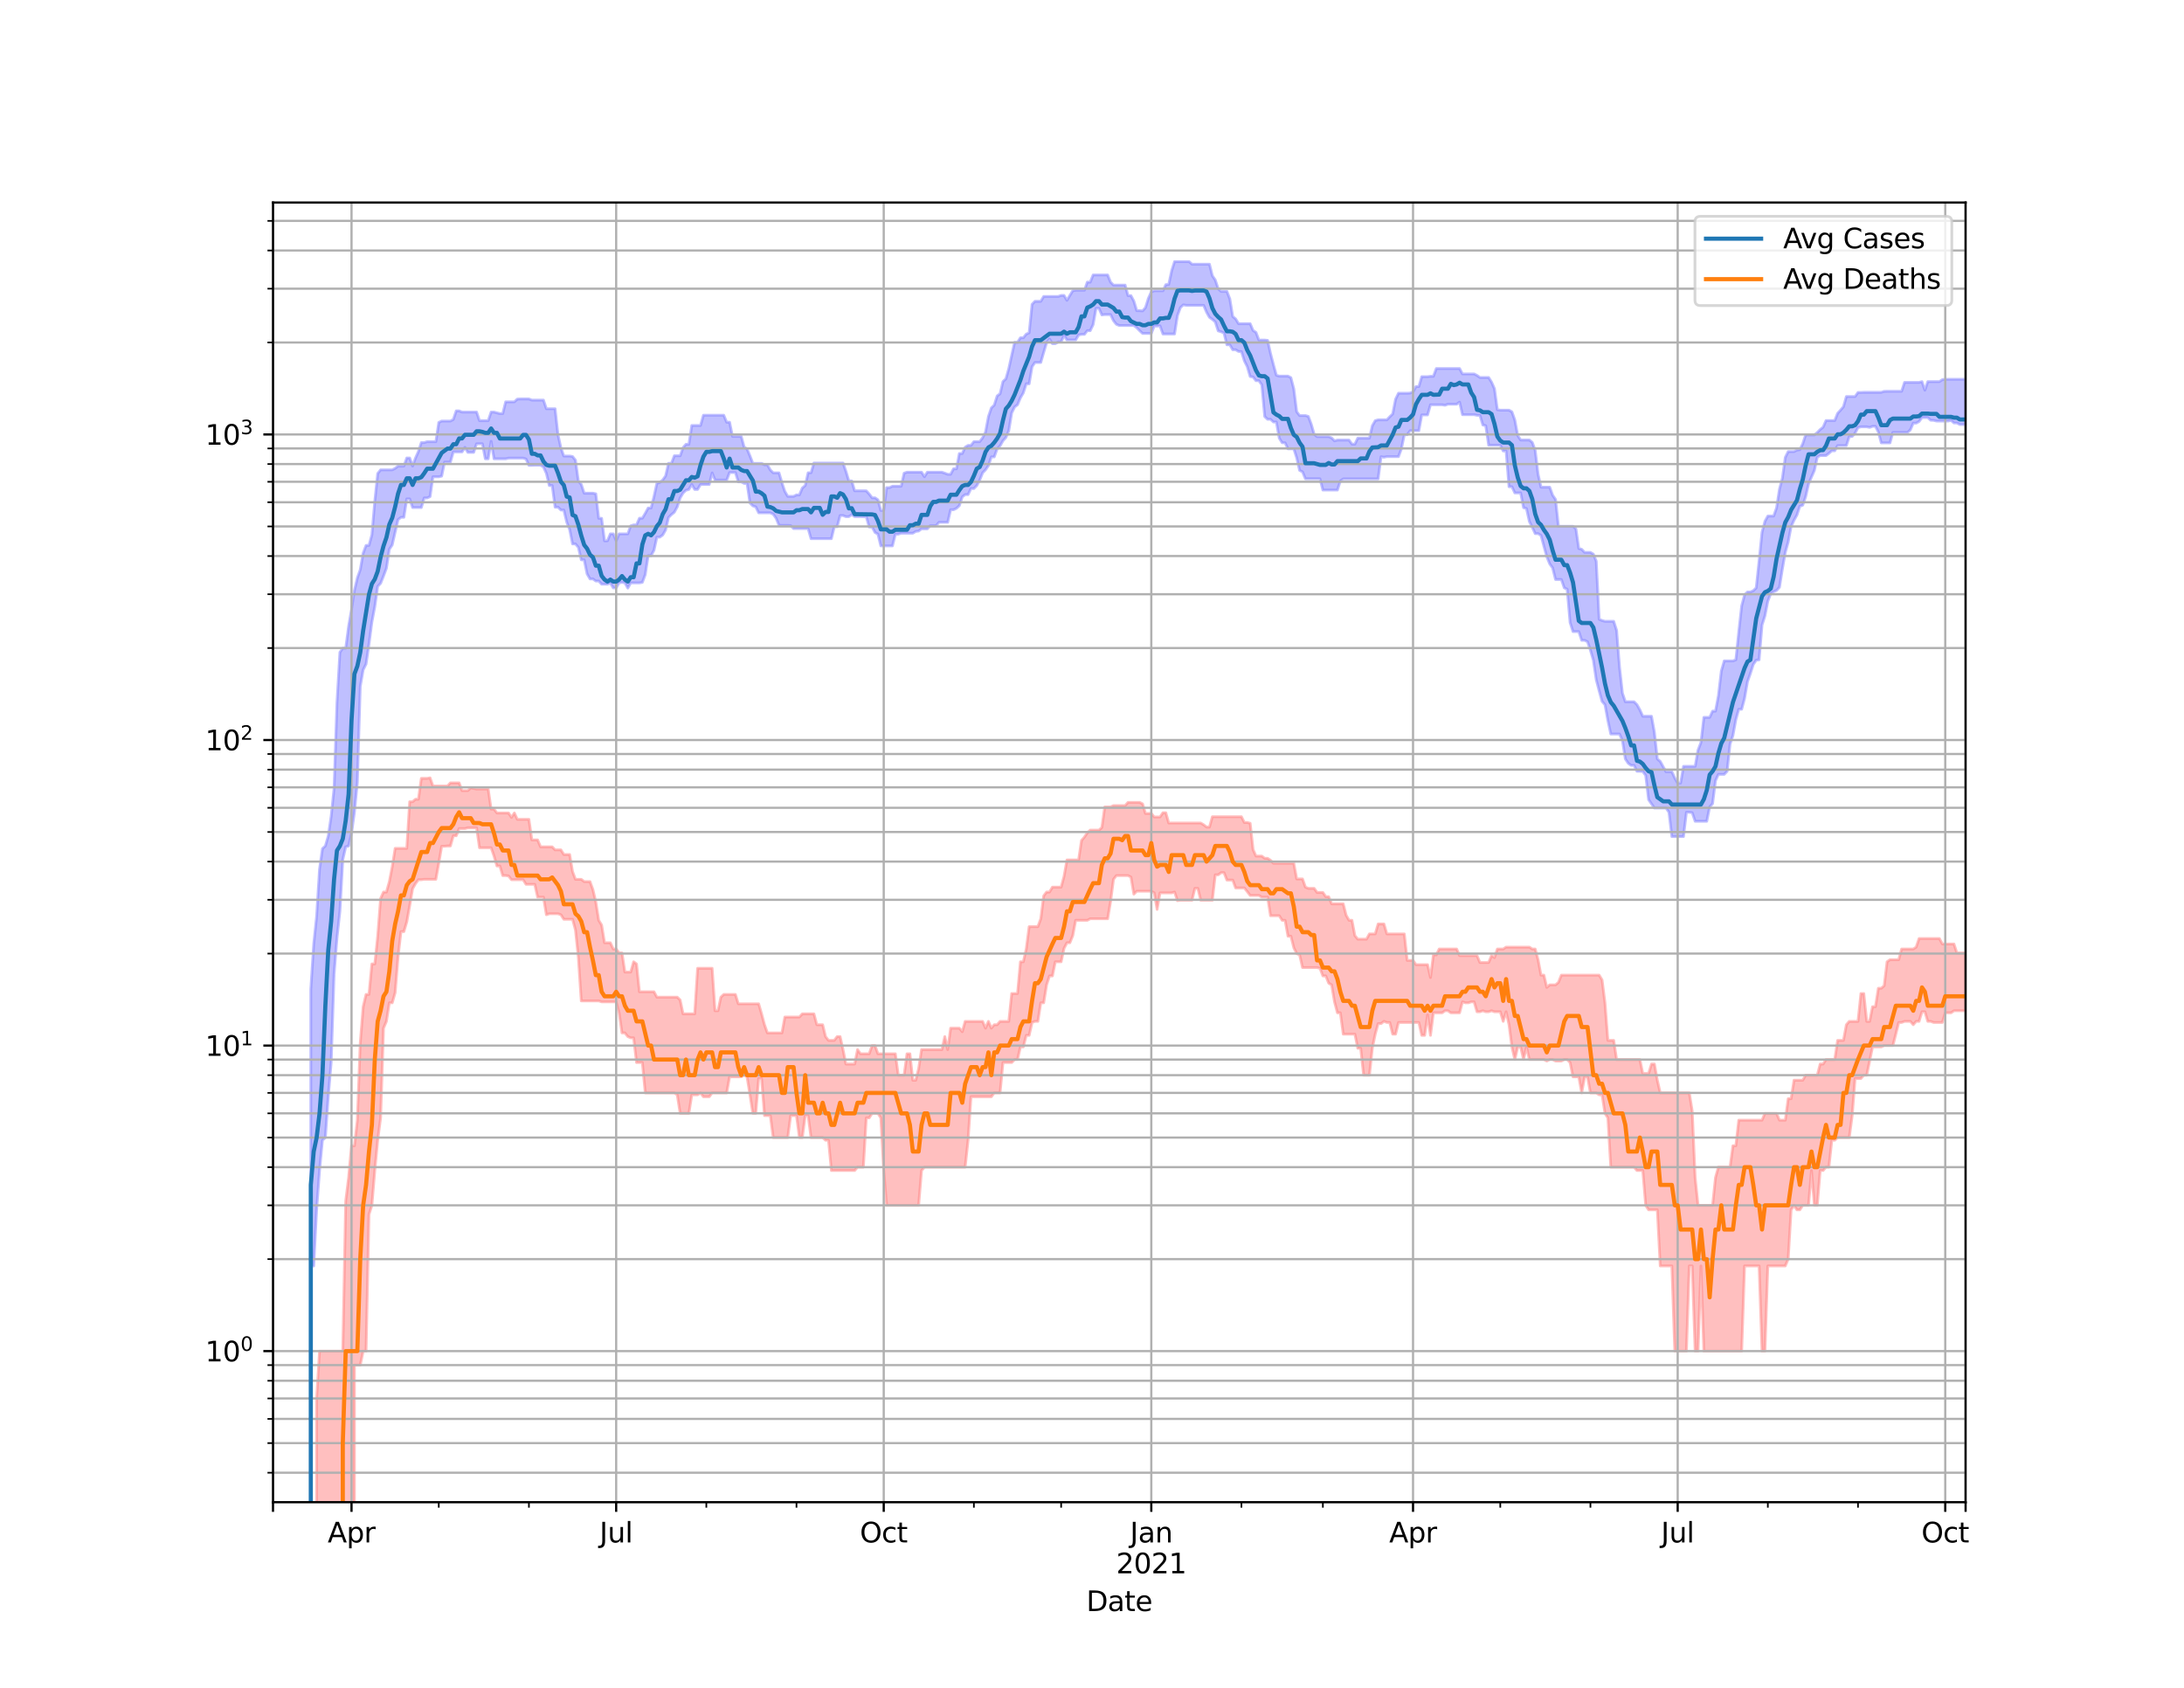 <?xml version="1.0" encoding="utf-8" standalone="no"?>
<!DOCTYPE svg PUBLIC "-//W3C//DTD SVG 1.1//EN"
  "http://www.w3.org/Graphics/SVG/1.1/DTD/svg11.dtd">
<svg height="612pt" version="1.1" viewBox="0 0 792 612" width="792pt" xmlns="http://www.w3.org/2000/svg" xmlns:xlink="http://www.w3.org/1999/xlink">
 <defs>
  <style type="text/css">*{stroke-linecap:butt;stroke-linejoin:round;}</style>
 </defs>
 <g id="figure_1">
  <g id="patch_1">
   <path d="M 0 612 
L 792 612 
L 792 0 
L 0 0 
z
" style="fill:#ffffff;"/>
  </g>
  <g id="axes_1">
   <g id="patch_2">
    <path d="M 99 544.68 
L 712.8 544.68 
L 712.8 73.44 
L 99 73.44 
z
" style="fill:#ffffff;"/>
   </g>
   <g id="PolyCollection_1">
    <path clip-path="url(#p68e2955192)" d="M 99 111282.711 
L 99 111282.711 
L 100.055 111282.711 
L 101.109 111282.711 
L 102.164 111282.711 
L 103.219 111282.711 
L 104.273 111282.711 
L 105.328 111282.711 
L 106.382 111282.711 
L 107.437 111282.711 
L 108.492 111282.711 
L 109.546 111282.711 
L 110.601 111282.711 
L 111.656 111282.711 
L 112.71 358.653 
L 113.765 342.283 
L 114.82 332.223 
L 115.874 315.133 
L 116.929 307.716 
L 117.984 306.744 
L 119.038 303.14 
L 120.093 295.964 
L 121.147 285.829 
L 122.202 254.673 
L 123.257 236.511 
L 124.311 235.043 
L 125.366 235.043 
L 126.421 227.088 
L 127.475 221.014 
L 128.53 214.054 
L 129.585 209.566 
L 130.639 206.595 
L 131.694 200.548 
L 132.748 197.771 
L 133.803 197.771 
L 134.858 193.9 
L 135.912 181.757 
L 136.967 171.7 
L 138.022 170.363 
L 139.076 170.363 
L 140.131 170.363 
L 141.186 170.363 
L 142.24 170.363 
L 143.295 169.819 
L 144.349 169 
L 145.404 169 
L 146.459 169 
L 147.513 166.057 
L 148.568 166.057 
L 149.623 169 
L 150.677 166.057 
L 151.732 163.735 
L 152.787 160.481 
L 153.841 160.481 
L 154.896 160.145 
L 155.951 160.145 
L 157.005 160.145 
L 158.06 160.145 
L 159.114 153.18 
L 160.169 152.669 
L 161.224 152.669 
L 162.278 152.669 
L 163.333 152.669 
L 164.388 152.098 
L 165.442 148.982 
L 166.497 148.982 
L 167.552 149.407 
L 168.606 149.407 
L 169.661 149.407 
L 170.715 149.407 
L 171.77 149.407 
L 172.825 149.407 
L 173.879 152.534 
L 174.934 152.534 
L 175.989 152.534 
L 177.043 152.534 
L 178.098 149.407 
L 179.153 149.407 
L 180.207 149.692 
L 181.262 149.963 
L 182.316 149.963 
L 183.371 145.704 
L 184.426 145.704 
L 185.48 145.704 
L 186.535 145.704 
L 187.59 144.71 
L 188.644 144.654 
L 189.699 144.654 
L 190.754 144.654 
L 191.808 144.654 
L 192.863 145.072 
L 193.918 145.072 
L 194.972 145.072 
L 196.027 145.072 
L 197.081 145.072 
L 198.136 148.211 
L 199.191 148.211 
L 200.245 148.211 
L 201.3 148.211 
L 202.355 157.684 
L 203.409 162.397 
L 204.464 165.355 
L 205.519 165.355 
L 206.573 165.355 
L 207.628 165.525 
L 208.682 166.856 
L 209.737 174.424 
L 210.792 175.643 
L 211.846 178.823 
L 212.901 178.823 
L 213.956 178.823 
L 215.01 178.823 
L 216.065 179.049 
L 217.12 187.933 
L 218.174 187.933 
L 219.229 196.101 
L 220.284 196.101 
L 221.338 193.573 
L 222.393 193.573 
L 223.447 196.101 
L 224.502 193.573 
L 225.557 193.573 
L 226.611 193.573 
L 227.666 193.573 
L 228.721 190.67 
L 229.775 190.327 
L 230.83 190.327 
L 231.885 187.906 
L 232.939 187.906 
L 233.994 186.13 
L 235.048 184.199 
L 236.103 184.199 
L 237.158 180.06 
L 238.212 175.252 
L 239.267 174.919 
L 240.322 174.036 
L 241.376 172.567 
L 242.431 168.003 
L 243.486 168.003 
L 244.54 165.259 
L 245.595 165.259 
L 246.649 165.259 
L 247.704 162.306 
L 248.759 161.099 
L 249.813 161.099 
L 250.868 154.274 
L 251.923 154.274 
L 252.977 154.274 
L 254.032 154.274 
L 255.087 150.559 
L 256.141 150.559 
L 257.196 150.559 
L 258.251 150.559 
L 259.305 150.559 
L 260.36 150.559 
L 261.414 150.559 
L 262.469 150.559 
L 263.524 153.101 
L 264.578 153.101 
L 265.633 158.228 
L 266.688 158.228 
L 267.742 158.228 
L 268.797 158.228 
L 269.852 162.099 
L 270.906 162.781 
L 271.961 165.287 
L 273.015 168.027 
L 274.07 168.027 
L 275.125 168.027 
L 276.179 168.027 
L 277.234 168.532 
L 278.289 168.532 
L 279.343 170.413 
L 280.398 171.443 
L 281.453 171.443 
L 282.507 171.443 
L 283.562 175.05 
L 284.616 178.184 
L 285.671 179.976 
L 286.726 179.976 
L 287.78 179.976 
L 288.835 179.449 
L 289.89 179.449 
L 290.944 176.958 
L 291.999 176.058 
L 293.054 171.423 
L 294.108 171.423 
L 295.163 167.889 
L 296.218 167.889 
L 297.272 167.889 
L 298.327 167.889 
L 299.381 167.889 
L 300.436 167.889 
L 301.491 167.889 
L 302.545 167.889 
L 303.6 167.889 
L 304.655 167.889 
L 305.709 167.889 
L 306.764 170.887 
L 307.819 174.383 
L 308.873 174.383 
L 309.928 177.948 
L 310.982 177.948 
L 312.037 177.948 
L 313.092 177.948 
L 314.146 177.97 
L 315.201 179.124 
L 316.256 180.5 
L 317.31 180.5 
L 318.365 181.227 
L 319.42 185.086 
L 320.474 185.086 
L 321.529 176.806 
L 322.584 176.806 
L 323.638 176.292 
L 324.693 176.292 
L 325.747 176.292 
L 326.802 176.292 
L 327.857 171.571 
L 328.911 171.205 
L 329.966 171.205 
L 331.021 171.205 
L 332.075 171.205 
L 333.13 171.205 
L 334.185 171.205 
L 335.239 172.851 
L 336.294 171.205 
L 337.348 171.205 
L 338.403 171.205 
L 339.458 171.205 
L 340.512 171.205 
L 341.567 171.205 
L 342.622 171.565 
L 343.676 171.972 
L 344.731 171.972 
L 345.786 169.987 
L 346.84 169.987 
L 347.895 164.447 
L 348.949 164.447 
L 350.004 162.142 
L 351.059 161.5 
L 352.113 161.5 
L 353.168 160.13 
L 354.223 160.13 
L 355.277 160.13 
L 356.332 158.738 
L 357.387 156.638 
L 358.441 151.031 
L 359.496 147.906 
L 360.551 146.897 
L 361.605 143.555 
L 362.66 142.784 
L 363.714 138.345 
L 364.769 137.367 
L 365.824 133.641 
L 366.878 128.845 
L 367.933 124.139 
L 368.988 124.139 
L 370.042 122.476 
L 371.097 122.476 
L 372.152 121.152 
L 373.206 120.687 
L 374.261 110.351 
L 375.315 109.254 
L 376.37 109.254 
L 377.425 109.254 
L 378.479 107.487 
L 379.534 107.487 
L 380.589 107.487 
L 381.643 107.487 
L 382.698 107.487 
L 383.753 107.487 
L 384.807 107.121 
L 385.862 107.121 
L 386.916 108.9 
L 387.971 107.121 
L 389.026 105.415 
L 390.08 105.249 
L 391.135 105.249 
L 392.19 105.249 
L 393.244 105.249 
L 394.299 102.301 
L 395.354 102.301 
L 396.408 99.696 
L 397.463 99.696 
L 398.518 99.696 
L 399.572 99.696 
L 400.627 99.696 
L 401.681 99.696 
L 402.736 102.301 
L 403.791 103.366 
L 404.845 103.366 
L 405.9 103.366 
L 406.955 103.366 
L 408.009 103.366 
L 409.064 107.197 
L 410.119 107.197 
L 411.173 109.157 
L 412.228 112.639 
L 413.282 112.639 
L 414.337 112.73 
L 415.392 111.544 
L 416.446 108.165 
L 417.501 105.86 
L 418.556 105.433 
L 419.61 105.433 
L 420.665 105.433 
L 421.72 105.433 
L 422.774 103.21 
L 423.829 103.131 
L 424.884 98.185 
L 425.938 94.86 
L 426.993 94.86 
L 428.047 94.86 
L 429.102 94.86 
L 430.157 94.86 
L 431.211 94.86 
L 432.266 95.791 
L 433.321 95.791 
L 434.375 95.791 
L 435.43 95.791 
L 436.485 95.791 
L 437.539 95.791 
L 438.594 95.791 
L 439.648 99.986 
L 440.703 101.528 
L 441.758 104.687 
L 442.812 105.653 
L 443.867 105.653 
L 444.922 105.653 
L 445.976 108.364 
L 447.031 114.754 
L 448.086 115.632 
L 449.14 117.361 
L 450.195 117.361 
L 451.249 117.361 
L 452.304 117.361 
L 453.359 117.361 
L 454.413 119.835 
L 455.468 120.521 
L 456.523 123.31 
L 457.577 123.31 
L 458.632 123.31 
L 459.687 123.416 
L 460.741 128.187 
L 461.796 132.205 
L 462.851 136.059 
L 463.905 136.374 
L 464.96 136.374 
L 466.014 136.374 
L 467.069 136.374 
L 468.124 136.945 
L 469.178 140.984 
L 470.233 149.269 
L 471.288 150.675 
L 472.342 150.675 
L 473.397 150.675 
L 474.452 150.989 
L 475.506 153.791 
L 476.561 157.448 
L 477.615 158.32 
L 478.67 158.32 
L 479.725 158.32 
L 480.779 158.32 
L 481.834 158.32 
L 482.889 158.787 
L 483.943 159.851 
L 484.998 159.564 
L 486.053 159.564 
L 487.107 159.564 
L 488.162 159.564 
L 489.216 159.564 
L 490.271 161.042 
L 491.326 161.042 
L 492.38 158.866 
L 493.435 158.866 
L 494.49 158.866 
L 495.544 158.866 
L 496.599 158.866 
L 497.654 154.378 
L 498.708 152.534 
L 499.763 152.227 
L 500.818 152.227 
L 501.872 152.227 
L 502.927 152.227 
L 503.981 151.12 
L 505.036 150.099 
L 506.091 144.736 
L 507.145 142.576 
L 508.2 142.576 
L 509.255 142.576 
L 510.309 142.576 
L 511.364 142.523 
L 512.419 142.13 
L 513.473 140.168 
L 514.528 140.168 
L 515.582 136.57 
L 516.637 136.57 
L 517.692 136.57 
L 518.746 136.439 
L 519.801 136.439 
L 520.856 133.624 
L 521.91 133.624 
L 522.965 133.624 
L 524.02 133.624 
L 525.074 133.624 
L 526.129 133.624 
L 527.184 133.624 
L 528.238 133.624 
L 529.293 133.624 
L 530.347 135.581 
L 531.402 135.581 
L 532.457 135.581 
L 533.511 135.581 
L 534.566 135.581 
L 535.621 136.12 
L 536.675 136.866 
L 537.73 136.866 
L 538.785 136.866 
L 539.839 136.866 
L 540.894 138.562 
L 541.948 140.946 
L 543.003 148.581 
L 544.058 148.721 
L 545.112 148.721 
L 546.167 148.721 
L 547.222 148.721 
L 548.276 149.318 
L 549.331 152.292 
L 550.386 157.921 
L 551.44 159.539 
L 552.495 159.539 
L 553.549 159.539 
L 554.604 159.539 
L 555.659 160.415 
L 556.713 163.261 
L 557.768 171.933 
L 558.823 176.649 
L 559.877 176.649 
L 560.932 176.649 
L 561.987 176.649 
L 563.041 179.563 
L 564.096 181.093 
L 565.151 190.824 
L 566.205 190.824 
L 567.26 190.824 
L 568.314 190.824 
L 569.369 190.824 
L 570.424 190.824 
L 571.478 191.726 
L 572.533 198.872 
L 573.588 199.179 
L 574.642 200.29 
L 575.697 200.29 
L 576.752 200.29 
L 577.806 200.926 
L 578.861 203.483 
L 579.915 224.542 
L 580.97 224.99 
L 582.025 225.284 
L 583.079 225.284 
L 584.134 225.284 
L 585.189 225.284 
L 586.243 228.581 
L 587.298 241.865 
L 588.353 251.315 
L 589.407 254.456 
L 590.462 254.456 
L 591.516 254.456 
L 592.571 254.456 
L 593.626 255.514 
L 594.68 257.393 
L 595.735 259.71 
L 596.79 259.71 
L 597.844 259.71 
L 598.899 259.71 
L 599.954 265.564 
L 601.008 275.189 
L 602.063 276.086 
L 603.118 277.989 
L 604.172 279.848 
L 605.227 279.848 
L 606.281 279.848 
L 607.336 282.101 
L 608.391 283.929 
L 609.445 283.929 
L 610.5 277.871 
L 611.555 277.871 
L 612.609 277.871 
L 613.664 277.871 
L 614.719 277.871 
L 615.773 271.97 
L 616.828 269.245 
L 617.882 260.114 
L 618.937 260.114 
L 619.992 260.114 
L 621.046 257.856 
L 622.101 257.856 
L 623.156 252.27 
L 624.21 243.331 
L 625.265 239.641 
L 626.32 239.641 
L 627.374 239.641 
L 628.429 239.641 
L 629.484 239.245 
L 630.538 229.154 
L 631.593 219.683 
L 632.647 215.702 
L 633.702 214.65 
L 634.757 214.65 
L 635.811 214.179 
L 636.866 213.174 
L 637.921 203.295 
L 638.975 193.017 
L 640.03 189.022 
L 641.085 187.116 
L 642.139 187.116 
L 643.194 187.116 
L 644.248 184.157 
L 645.303 177.334 
L 646.358 173.416 
L 647.412 165.822 
L 648.467 163.741 
L 649.522 163.741 
L 650.576 163.741 
L 651.631 163.202 
L 652.686 163.061 
L 653.74 160.887 
L 654.795 157.713 
L 655.849 157.713 
L 656.904 157.713 
L 657.959 157.713 
L 659.013 156.823 
L 660.068 155.749 
L 661.123 154.903 
L 662.177 152.491 
L 663.232 152.491 
L 664.287 152.491 
L 665.341 152.491 
L 666.396 149.868 
L 667.451 148.709 
L 668.505 147.467 
L 669.56 143.779 
L 670.614 143.779 
L 671.669 143.779 
L 672.724 143.779 
L 673.778 142.305 
L 674.833 142.305 
L 675.888 142.242 
L 676.942 142.242 
L 677.997 142.242 
L 679.052 142.242 
L 680.106 142.242 
L 681.161 142.242 
L 682.215 142.242 
L 683.27 141.9 
L 684.325 141.879 
L 685.379 141.879 
L 686.434 141.879 
L 687.489 141.879 
L 688.543 141.879 
L 689.598 141.879 
L 690.653 138.656 
L 691.707 138.656 
L 692.762 138.656 
L 693.816 138.656 
L 694.871 138.656 
L 695.926 138.656 
L 696.98 138.374 
L 698.035 141.467 
L 699.09 138.374 
L 700.144 138.374 
L 701.199 138.374 
L 702.254 138.374 
L 703.308 138.374 
L 704.363 137.662 
L 705.418 137.529 
L 706.472 137.529 
L 707.527 137.529 
L 708.581 137.529 
L 709.636 137.529 
L 710.691 137.529 
L 711.745 137.529 
L 712.8 137.529 
L 712.8 153.92 
L 712.8 153.92 
L 711.745 153.92 
L 710.691 153.92 
L 709.636 153.357 
L 708.581 153.357 
L 707.527 152.43 
L 706.472 152.673 
L 705.418 152.673 
L 704.363 152.673 
L 703.308 152.673 
L 702.254 152.673 
L 701.199 152.417 
L 700.144 152.383 
L 699.09 151.42 
L 698.035 151.42 
L 696.98 151.42 
L 695.926 152.847 
L 694.871 153.423 
L 693.816 153.423 
L 692.762 155.87 
L 691.707 156.813 
L 690.653 156.813 
L 689.598 156.813 
L 688.543 156.813 
L 687.489 156.813 
L 686.434 156.813 
L 685.379 160.584 
L 684.325 160.584 
L 683.27 160.584 
L 682.215 160.584 
L 681.161 156.648 
L 680.106 154.59 
L 679.052 154.59 
L 677.997 154.976 
L 676.942 154.758 
L 675.888 154.758 
L 674.833 154.758 
L 673.778 155.045 
L 672.724 157.06 
L 671.669 158.247 
L 670.614 158.33 
L 669.56 161.573 
L 668.505 161.573 
L 667.451 161.573 
L 666.396 161.573 
L 665.341 163.446 
L 664.287 163.446 
L 663.232 164.386 
L 662.177 165.191 
L 661.123 165.191 
L 660.068 165.191 
L 659.013 165.776 
L 657.959 170.589 
L 656.904 172.963 
L 655.849 175.489 
L 654.795 180.098 
L 653.74 183.171 
L 652.686 183.566 
L 651.631 186.744 
L 650.576 188.635 
L 649.522 190.949 
L 648.467 196.51 
L 647.412 200.29 
L 646.358 206.302 
L 645.303 212.93 
L 644.248 214.085 
L 643.194 214.555 
L 642.139 215.221 
L 641.085 217.963 
L 640.03 223.318 
L 638.975 226.621 
L 637.921 239.245 
L 636.866 239.376 
L 635.811 240.903 
L 634.757 244.198 
L 633.702 247.173 
L 632.647 253.21 
L 631.593 257.164 
L 630.538 257.164 
L 629.484 260.933 
L 628.429 266.667 
L 627.374 269.788 
L 626.32 279.665 
L 625.265 280.774 
L 624.21 280.774 
L 623.156 280.774 
L 622.101 283.071 
L 621.046 291.402 
L 619.992 292.582 
L 618.937 297.793 
L 617.882 297.793 
L 616.828 297.793 
L 615.773 297.793 
L 614.719 297.793 
L 613.664 294.699 
L 612.609 294.533 
L 611.555 294.533 
L 610.5 303.339 
L 609.445 303.339 
L 608.391 303.339 
L 607.336 303.339 
L 606.281 303.339 
L 605.227 294.533 
L 604.172 292.982 
L 603.118 292.982 
L 602.063 292.982 
L 601.008 292.982 
L 599.954 292.982 
L 598.899 291.479 
L 597.844 289.947 
L 596.79 281.149 
L 595.735 279.726 
L 594.68 279.665 
L 593.626 279.665 
L 592.571 277.52 
L 591.516 277.52 
L 590.462 276.769 
L 589.407 275.189 
L 588.353 268.515 
L 587.298 266.158 
L 586.243 266.158 
L 585.189 266.158 
L 584.134 266.158 
L 583.079 261.264 
L 582.025 255.514 
L 580.97 254.312 
L 579.915 250.51 
L 578.861 246.496 
L 577.806 239.376 
L 576.752 235.771 
L 575.697 232.692 
L 574.642 232.189 
L 573.588 232.189 
L 572.533 229.005 
L 571.478 229.005 
L 570.424 229.005 
L 569.369 225.719 
L 568.314 213.651 
L 567.26 213.159 
L 566.205 210.123 
L 565.151 210.123 
L 564.096 210.123 
L 563.041 205.919 
L 561.987 204.455 
L 560.932 201.884 
L 559.877 198.072 
L 558.823 194.136 
L 557.768 193.482 
L 556.713 193.482 
L 555.659 191.161 
L 554.604 189.096 
L 553.549 184.383 
L 552.495 184.073 
L 551.44 178.726 
L 550.386 178.726 
L 549.331 178.726 
L 548.276 176.484 
L 547.222 176.484 
L 546.167 163.511 
L 545.112 163.511 
L 544.058 161.427 
L 543.003 161.427 
L 541.948 161.427 
L 540.894 161.427 
L 539.839 161.427 
L 538.785 154.364 
L 537.73 154.09 
L 536.675 150.592 
L 535.621 150.592 
L 534.566 150.367 
L 533.511 150.367 
L 532.457 150.367 
L 531.402 150.367 
L 530.347 150.367 
L 529.293 145.813 
L 528.238 146.566 
L 527.184 146.566 
L 526.129 146.566 
L 525.074 146.566 
L 524.02 146.947 
L 522.965 146.77 
L 521.91 146.77 
L 520.856 146.77 
L 519.801 146.77 
L 518.746 146.77 
L 517.692 150.438 
L 516.637 150.438 
L 515.582 150.438 
L 514.528 156.173 
L 513.473 156.173 
L 512.419 156.173 
L 511.364 156.173 
L 510.309 157.626 
L 509.255 157.626 
L 508.2 162.733 
L 507.145 165.565 
L 506.091 165.565 
L 505.036 165.565 
L 503.981 165.565 
L 502.927 165.565 
L 501.872 165.793 
L 500.818 165.599 
L 499.763 173.651 
L 498.708 173.651 
L 497.654 173.651 
L 496.599 173.651 
L 495.544 173.651 
L 494.49 173.651 
L 493.435 173.651 
L 492.38 173.651 
L 491.326 173.651 
L 490.271 173.651 
L 489.216 173.651 
L 488.162 173.651 
L 487.107 173.651 
L 486.053 174.397 
L 484.998 177.698 
L 483.943 177.698 
L 482.889 177.698 
L 481.834 177.698 
L 480.779 177.698 
L 479.725 177.698 
L 478.67 173.604 
L 477.615 173.604 
L 476.561 173.604 
L 475.506 173.604 
L 474.452 173.604 
L 473.397 173.604 
L 472.342 171.09 
L 471.288 170.577 
L 470.233 165.999 
L 469.178 162.738 
L 468.124 162.738 
L 467.069 162.738 
L 466.014 160.558 
L 464.96 160.548 
L 463.905 158.861 
L 462.851 153.014 
L 461.796 153.014 
L 460.741 152.038 
L 459.687 152.038 
L 458.632 151.044 
L 457.577 139.529 
L 456.523 138.036 
L 455.468 138.036 
L 454.413 136.697 
L 453.359 136.529 
L 452.304 132.944 
L 451.249 130.851 
L 450.195 127.497 
L 449.14 127.44 
L 448.086 126.811 
L 447.031 126.811 
L 445.976 125.022 
L 444.922 125.022 
L 443.867 120.752 
L 442.812 120.299 
L 441.758 119.978 
L 440.703 116.736 
L 439.648 115.8 
L 438.594 115.059 
L 437.539 113.184 
L 436.485 110.708 
L 435.43 110.708 
L 434.375 110.708 
L 433.321 110.708 
L 432.266 110.708 
L 431.211 110.708 
L 430.157 110.708 
L 429.102 110.539 
L 428.047 111.537 
L 426.993 114.423 
L 425.938 121.105 
L 424.884 121.105 
L 423.829 121.105 
L 422.774 121.105 
L 421.72 121.105 
L 420.665 118.152 
L 419.61 118.229 
L 418.556 118.235 
L 417.501 120.893 
L 416.446 120.893 
L 415.392 120.893 
L 414.337 120.893 
L 413.282 119.91 
L 412.228 118.832 
L 411.173 118.034 
L 410.119 118.034 
L 409.064 118.034 
L 408.009 118.034 
L 406.955 118.034 
L 405.9 118.034 
L 404.845 117.597 
L 403.791 116.283 
L 402.736 114.072 
L 401.681 114.072 
L 400.627 114.072 
L 399.572 114.197 
L 398.518 111.795 
L 397.463 111.795 
L 396.408 117.696 
L 395.354 119.897 
L 394.299 119.897 
L 393.244 121.243 
L 392.19 121.243 
L 391.135 121.465 
L 390.08 123.274 
L 389.026 123.274 
L 387.971 123.274 
L 386.916 123.274 
L 385.862 121.604 
L 384.807 123.981 
L 383.753 123.981 
L 382.698 124.605 
L 381.643 124.605 
L 380.589 122.912 
L 379.534 124.252 
L 378.479 127.789 
L 377.425 131.426 
L 376.37 131.426 
L 375.315 131.426 
L 374.261 132.975 
L 373.206 139.163 
L 372.152 139.163 
L 371.097 142.445 
L 370.042 144.251 
L 368.988 146.75 
L 367.933 147.577 
L 366.878 149.721 
L 365.824 156.159 
L 364.769 158.639 
L 363.714 159.806 
L 362.66 161.673 
L 361.605 162.722 
L 360.551 165.673 
L 359.496 165.673 
L 358.441 168.817 
L 357.387 170.356 
L 356.332 171.443 
L 355.277 174.084 
L 354.223 176.065 
L 353.168 177.145 
L 352.113 177.145 
L 351.059 179.343 
L 350.004 179.343 
L 348.949 180.168 
L 347.895 183.344 
L 346.84 184.324 
L 345.786 184.831 
L 344.731 184.831 
L 343.676 189.394 
L 342.622 189.394 
L 341.567 189.394 
L 340.512 189.394 
L 339.458 190.594 
L 338.403 190.613 
L 337.348 190.613 
L 336.294 191.746 
L 335.239 191.746 
L 334.185 191.746 
L 333.13 192.556 
L 332.075 192.706 
L 331.021 193.34 
L 329.966 193.34 
L 328.911 193.34 
L 327.857 193.34 
L 326.802 193.34 
L 325.747 193.675 
L 324.693 193.675 
L 323.638 197.938 
L 322.584 197.938 
L 321.529 197.938 
L 320.474 197.938 
L 319.42 197.938 
L 318.365 193.675 
L 317.31 193.067 
L 316.256 191.094 
L 315.201 191.094 
L 314.146 187.375 
L 313.092 187.375 
L 312.037 187.339 
L 310.982 187.339 
L 309.928 187.339 
L 308.873 186.603 
L 307.819 187.339 
L 306.764 187.339 
L 305.709 186.938 
L 304.655 186.938 
L 303.6 190.968 
L 302.545 190.968 
L 301.491 195.324 
L 300.436 195.324 
L 299.381 195.324 
L 298.327 195.324 
L 297.272 195.324 
L 296.218 195.324 
L 295.163 195.324 
L 294.108 195.324 
L 293.054 191.658 
L 291.999 191.658 
L 290.944 191.658 
L 289.89 191.658 
L 288.835 191.658 
L 287.78 191.658 
L 286.726 190.575 
L 285.671 190.498 
L 284.616 190.498 
L 283.562 190.498 
L 282.507 190.498 
L 281.453 187.906 
L 280.398 186.427 
L 279.343 185.956 
L 278.289 185.956 
L 277.234 185.956 
L 276.179 185.956 
L 275.125 185.956 
L 274.07 183.79 
L 273.015 183.426 
L 271.961 182.382 
L 270.906 175.273 
L 269.852 175.273 
L 268.797 174.712 
L 267.742 174.712 
L 266.688 171.333 
L 265.633 171.333 
L 264.578 171.333 
L 263.524 174.091 
L 262.469 174.091 
L 261.414 174.091 
L 260.36 174.091 
L 259.305 174.091 
L 258.251 171.475 
L 257.196 175.671 
L 256.141 175.671 
L 255.087 175.671 
L 254.032 175.671 
L 252.977 177.472 
L 251.923 177.472 
L 250.868 175.65 
L 249.813 177.472 
L 248.759 177.764 
L 247.704 178.764 
L 246.649 180.531 
L 245.595 183.782 
L 244.54 185.722 
L 243.486 186.594 
L 242.431 187.635 
L 241.376 192.149 
L 240.322 193.992 
L 239.267 194.758 
L 238.212 194.758 
L 237.158 199.524 
L 236.103 201.462 
L 235.048 201.462 
L 233.994 208.347 
L 232.939 211.167 
L 231.885 211.358 
L 230.83 211.358 
L 229.775 211.358 
L 228.721 211.358 
L 227.666 213.236 
L 226.611 211.358 
L 225.557 211.167 
L 224.502 211.358 
L 223.447 213.174 
L 222.393 213.174 
L 221.338 211.417 
L 220.284 211.817 
L 219.229 211.817 
L 218.174 211.817 
L 217.12 210.686 
L 216.065 210.686 
L 215.01 209.908 
L 213.956 209.908 
L 212.901 208.085 
L 211.846 202.985 
L 210.792 202.985 
L 209.737 198.453 
L 208.682 197.23 
L 207.628 197.23 
L 206.573 192.001 
L 205.519 189.319 
L 204.464 184.933 
L 203.409 184.933 
L 202.355 183.89 
L 201.3 183.89 
L 200.245 176.037 
L 199.191 176.037 
L 198.136 171.629 
L 197.081 169.325 
L 196.027 168.677 
L 194.972 168.677 
L 193.918 168.677 
L 192.863 168.726 
L 191.808 168.726 
L 190.754 166.443 
L 189.699 166.103 
L 188.644 166.103 
L 187.59 166.103 
L 186.535 166.103 
L 185.48 166.103 
L 184.426 166.103 
L 183.371 166.362 
L 182.316 166.362 
L 181.262 166.362 
L 180.207 166.362 
L 179.153 166.362 
L 178.098 160.023 
L 177.043 166.362 
L 175.989 166.362 
L 174.934 160.908 
L 173.879 160.908 
L 172.825 160.908 
L 171.77 164.026 
L 170.715 164.026 
L 169.661 164.026 
L 168.606 162.211 
L 167.552 163.861 
L 166.497 163.861 
L 165.442 163.861 
L 164.388 163.861 
L 163.333 167.538 
L 162.278 167.538 
L 161.224 167.538 
L 160.169 172.646 
L 159.114 172.884 
L 158.06 172.884 
L 157.005 172.884 
L 155.951 180.083 
L 154.896 180.554 
L 153.841 180.554 
L 152.787 184.031 
L 151.732 184.031 
L 150.677 184.031 
L 149.623 184.031 
L 148.568 180.905 
L 147.513 180.905 
L 146.459 187.581 
L 145.404 187.581 
L 144.349 188.415 
L 143.295 192.926 
L 142.24 197.571 
L 141.186 199.156 
L 140.131 206.038 
L 139.076 208.876 
L 138.022 211.506 
L 136.967 212.612 
L 135.912 219.981 
L 134.858 225.56 
L 133.803 233.572 
L 132.748 240.767 
L 131.694 242.875 
L 130.639 248.941 
L 129.585 283.796 
L 128.53 294.45 
L 127.475 302.158 
L 126.421 306.744 
L 125.366 307.066 
L 124.311 311.695 
L 123.257 330.44 
L 122.202 340.096 
L 121.147 353.301 
L 120.093 385.266 
L 119.038 397.672 
L 117.984 412.467 
L 116.929 413.439 
L 115.874 424.422 
L 114.82 438.678 
L 113.765 459.024 
L 112.71 459.024 
L 111.656 111282.711 
L 110.601 111282.711 
L 109.546 111282.711 
L 108.492 111282.711 
L 107.437 111282.711 
L 106.382 111282.711 
L 105.328 111282.711 
L 104.273 111282.711 
L 103.219 111282.711 
L 102.164 111282.711 
L 101.109 111282.711 
L 100.055 111282.711 
L 99 111282.711 
z
" style="fill:#8080ff;fill-opacity:0.5;stroke:#8080ff;stroke-opacity:0.5;"/>
   </g>
   <g id="PolyCollection_2">
    <path clip-path="url(#p68e2955192)" d="M 99 111282.711 
L 99 111282.711 
L 100.055 111282.711 
L 101.109 111282.711 
L 102.164 111282.711 
L 103.219 111282.711 
L 104.273 111282.711 
L 105.328 111282.711 
L 106.382 111282.711 
L 107.437 111282.711 
L 108.492 111282.711 
L 109.546 111282.711 
L 110.601 111282.711 
L 111.656 111282.711 
L 112.71 111282.711 
L 113.765 111282.711 
L 114.82 507.07 
L 115.874 489.908 
L 116.929 489.908 
L 117.984 489.908 
L 119.038 489.908 
L 120.093 489.908 
L 121.147 489.908 
L 122.202 489.908 
L 123.257 489.908 
L 124.311 489.908 
L 125.366 435.469 
L 126.421 426.955 
L 127.475 415.444 
L 128.53 415.444 
L 129.585 406.163 
L 130.639 378.162 
L 131.694 365.033 
L 132.748 360.578 
L 133.803 360.578 
L 134.858 349.515 
L 135.912 349.515 
L 136.967 339.459 
L 138.022 325.775 
L 139.076 323.45 
L 140.131 323.45 
L 141.186 319.668 
L 142.24 314.25 
L 143.295 307.607 
L 144.349 307.607 
L 145.404 307.607 
L 146.459 307.607 
L 147.513 307.607 
L 148.568 290.707 
L 149.623 290.707 
L 150.677 289.796 
L 151.732 289.796 
L 152.787 282.229 
L 153.841 282.229 
L 154.896 282.229 
L 155.951 282.037 
L 157.005 285.006 
L 158.06 285.006 
L 159.114 285.006 
L 160.169 285.006 
L 161.224 285.006 
L 162.278 285.006 
L 163.333 283.862 
L 164.388 283.862 
L 165.442 283.862 
L 166.497 283.862 
L 167.552 286.667 
L 168.606 286.667 
L 169.661 286.667 
L 170.715 285.691 
L 171.77 285.899 
L 172.825 286.107 
L 173.879 286.107 
L 174.934 286.107 
L 175.989 286.107 
L 177.043 286.107 
L 178.098 293.385 
L 179.153 293.385 
L 180.207 294.782 
L 181.262 294.782 
L 182.316 294.782 
L 183.371 294.782 
L 184.426 294.782 
L 185.48 296.394 
L 186.535 294.782 
L 187.59 297.088 
L 188.644 297.088 
L 189.699 297.088 
L 190.754 297.088 
L 191.808 297.088 
L 192.863 304.549 
L 193.918 304.549 
L 194.972 304.549 
L 196.027 307.066 
L 197.081 307.066 
L 198.136 307.066 
L 199.191 307.066 
L 200.245 307.066 
L 201.3 308.155 
L 202.355 308.155 
L 203.409 308.155 
L 204.464 309.835 
L 205.519 309.835 
L 206.573 309.835 
L 207.628 316.033 
L 208.682 318.836 
L 209.737 318.836 
L 210.792 318.836 
L 211.846 319.668 
L 212.901 319.668 
L 213.956 319.668 
L 215.01 322.551 
L 216.065 327.062 
L 217.12 333.698 
L 218.174 335.413 
L 219.229 341.838 
L 220.284 341.838 
L 221.338 341.838 
L 222.393 344.108 
L 223.447 344.108 
L 224.502 345.523 
L 225.557 345.523 
L 226.611 352.464 
L 227.666 352.464 
L 228.721 352.464 
L 229.775 348.741 
L 230.83 349.515 
L 231.885 359.606 
L 232.939 359.606 
L 233.994 359.606 
L 235.048 359.606 
L 236.103 359.606 
L 237.158 359.606 
L 238.212 361.57 
L 239.267 361.57 
L 240.322 361.57 
L 241.376 361.57 
L 242.431 361.57 
L 243.486 361.57 
L 244.54 361.57 
L 245.595 361.57 
L 246.649 362.583 
L 247.704 367.615 
L 248.759 367.615 
L 249.813 367.615 
L 250.868 367.615 
L 251.923 367.615 
L 252.977 351.101 
L 254.032 351.101 
L 255.087 351.101 
L 256.141 351.101 
L 257.196 351.101 
L 258.251 351.101 
L 259.305 366.491 
L 260.36 366.491 
L 261.414 361.57 
L 262.469 360.578 
L 263.524 360.578 
L 264.578 360.578 
L 265.633 360.578 
L 266.688 360.578 
L 267.742 363.968 
L 268.797 363.968 
L 269.852 363.968 
L 270.906 363.968 
L 271.961 363.968 
L 273.015 363.968 
L 274.07 363.968 
L 275.125 363.968 
L 276.179 367.615 
L 277.234 371.561 
L 278.289 374.529 
L 279.343 374.529 
L 280.398 374.529 
L 281.453 374.529 
L 282.507 374.529 
L 283.562 374.529 
L 284.616 368.765 
L 285.671 368.765 
L 286.726 368.765 
L 287.78 368.765 
L 288.835 368.765 
L 289.89 368.765 
L 290.944 367.615 
L 291.999 367.615 
L 293.054 367.615 
L 294.108 367.615 
L 295.163 367.615 
L 296.218 371.561 
L 297.272 371.561 
L 298.327 371.561 
L 299.381 375.86 
L 300.436 377.228 
L 301.491 377.228 
L 302.545 377.228 
L 303.6 375.86 
L 304.655 375.86 
L 305.709 380.581 
L 306.764 385.816 
L 307.819 385.816 
L 308.873 385.816 
L 309.928 385.816 
L 310.982 380.581 
L 312.037 382.092 
L 313.092 382.092 
L 314.146 382.092 
L 315.201 382.092 
L 316.256 379.115 
L 317.31 379.115 
L 318.365 382.092 
L 319.42 382.092 
L 320.474 382.092 
L 321.529 382.092 
L 322.584 382.092 
L 323.638 382.092 
L 324.693 382.092 
L 325.747 389.852 
L 326.802 389.852 
L 327.857 389.852 
L 328.911 382.092 
L 329.966 382.092 
L 331.021 391.691 
L 332.075 391.691 
L 333.13 387.505 
L 334.185 380.581 
L 335.239 380.581 
L 336.294 380.581 
L 337.348 380.581 
L 338.403 380.581 
L 339.458 380.581 
L 340.512 380.581 
L 341.567 380.581 
L 342.622 375.86 
L 343.676 380.581 
L 344.731 372.811 
L 345.786 372.811 
L 346.84 372.811 
L 347.895 372.811 
L 348.949 374.094 
L 350.004 370.343 
L 351.059 370.343 
L 352.113 370.343 
L 353.168 370.343 
L 354.223 370.343 
L 355.277 370.343 
L 356.332 370.343 
L 357.387 372.811 
L 358.441 370.343 
L 359.496 372.811 
L 360.551 371.561 
L 361.605 371.561 
L 362.66 370.343 
L 363.714 370.343 
L 364.769 370.343 
L 365.824 370.343 
L 366.878 360.251 
L 367.933 360.251 
L 368.988 360.251 
L 370.042 348.741 
L 371.097 348.741 
L 372.152 344.108 
L 373.206 335.998 
L 374.261 335.998 
L 375.315 335.998 
L 376.37 335.998 
L 377.425 333.139 
L 378.479 324.831 
L 379.534 323.45 
L 380.589 323.45 
L 381.643 321.668 
L 382.698 321.668 
L 383.753 321.668 
L 384.807 321.668 
L 385.862 317.749 
L 386.916 311.814 
L 387.971 311.814 
L 389.026 311.814 
L 390.08 311.814 
L 391.135 311.814 
L 392.19 304.754 
L 393.244 303.538 
L 394.299 301.964 
L 395.354 301.005 
L 396.408 301.005 
L 397.463 301.005 
L 398.518 301.005 
L 399.572 300.066 
L 400.627 292.582 
L 401.681 292.582 
L 402.736 292.582 
L 403.791 292.106 
L 404.845 292.106 
L 405.9 292.106 
L 406.955 292.106 
L 408.009 292.106 
L 409.064 290.937 
L 410.119 290.937 
L 411.173 290.937 
L 412.228 290.937 
L 413.282 290.937 
L 414.337 291.479 
L 415.392 294.95 
L 416.446 294.95 
L 417.501 294.95 
L 418.556 296.221 
L 419.61 296.221 
L 420.665 296.221 
L 421.72 294.699 
L 422.774 294.699 
L 423.829 298.419 
L 424.884 298.419 
L 425.938 298.419 
L 426.993 298.419 
L 428.047 298.419 
L 429.102 298.419 
L 430.157 298.419 
L 431.211 298.419 
L 432.266 298.419 
L 433.321 298.419 
L 434.375 298.419 
L 435.43 298.419 
L 436.485 299.053 
L 437.539 299.88 
L 438.594 299.88 
L 439.648 296.136 
L 440.703 296.136 
L 441.758 296.136 
L 442.812 296.136 
L 443.867 296.136 
L 444.922 296.136 
L 445.976 296.136 
L 447.031 296.136 
L 448.086 296.136 
L 449.14 296.136 
L 450.195 296.136 
L 451.249 298.239 
L 452.304 298.239 
L 453.359 298.509 
L 454.413 308.045 
L 455.468 310.409 
L 456.523 310.409 
L 457.577 310.409 
L 458.632 311.223 
L 459.687 311.223 
L 460.741 311.933 
L 461.796 313.017 
L 462.851 313.017 
L 463.905 313.017 
L 464.96 313.017 
L 466.014 313.017 
L 467.069 313.017 
L 468.124 313.017 
L 469.178 313.017 
L 470.233 318.699 
L 471.288 318.699 
L 472.342 318.699 
L 473.397 321.668 
L 474.452 322.107 
L 475.506 322.107 
L 476.561 322.107 
L 477.615 323.601 
L 478.67 323.601 
L 479.725 323.601 
L 480.779 325.144 
L 481.834 325.144 
L 482.889 327.719 
L 483.943 327.719 
L 484.998 327.719 
L 486.053 327.719 
L 487.107 327.719 
L 488.162 331.861 
L 489.216 333.698 
L 490.271 333.698 
L 491.326 339.248 
L 492.38 340.526 
L 493.435 340.526 
L 494.49 340.526 
L 495.544 340.526 
L 496.599 338.622 
L 497.654 338.622 
L 498.708 338.622 
L 499.763 335.026 
L 500.818 335.026 
L 501.872 335.026 
L 502.927 338.622 
L 503.981 338.622 
L 505.036 338.622 
L 506.091 338.622 
L 507.145 338.622 
L 508.2 338.622 
L 509.255 338.622 
L 510.309 348.231 
L 511.364 348.231 
L 512.419 348.231 
L 513.473 349.775 
L 514.528 349.775 
L 515.582 349.775 
L 516.637 349.775 
L 517.692 349.775 
L 518.746 354.44 
L 519.801 346.247 
L 520.856 346.247 
L 521.91 344.108 
L 522.965 344.108 
L 524.02 344.108 
L 525.074 344.108 
L 526.129 344.108 
L 527.184 344.108 
L 528.238 344.108 
L 529.293 346.491 
L 530.347 346.491 
L 531.402 346.491 
L 532.457 346.491 
L 533.511 346.491 
L 534.566 346.491 
L 535.621 346.491 
L 536.675 348.997 
L 537.73 348.997 
L 538.785 348.997 
L 539.839 348.997 
L 540.894 346.491 
L 541.948 347.229 
L 543.003 344.108 
L 544.058 344.108 
L 545.112 344.108 
L 546.167 343.416 
L 547.222 343.416 
L 548.276 343.416 
L 549.331 343.416 
L 550.386 343.416 
L 551.44 343.416 
L 552.495 343.416 
L 553.549 343.416 
L 554.604 343.416 
L 555.659 344.108 
L 556.713 344.108 
L 557.768 347.979 
L 558.823 353.583 
L 559.877 353.583 
L 560.932 358.028 
L 561.987 357.105 
L 563.041 357.105 
L 564.096 357.105 
L 565.151 356.2 
L 566.205 353.583 
L 567.26 353.583 
L 568.314 353.583 
L 569.369 353.583 
L 570.424 353.583 
L 571.478 353.583 
L 572.533 353.583 
L 573.588 353.583 
L 574.642 353.583 
L 575.697 353.583 
L 576.752 353.583 
L 577.806 353.583 
L 578.861 353.583 
L 579.915 353.583 
L 580.97 355.312 
L 582.025 363.618 
L 583.079 377.228 
L 584.134 377.228 
L 585.189 377.228 
L 586.243 384.185 
L 587.298 384.185 
L 588.353 384.185 
L 589.407 384.185 
L 590.462 384.185 
L 591.516 384.185 
L 592.571 384.185 
L 593.626 384.185 
L 594.68 384.185 
L 595.735 389.254 
L 596.79 389.254 
L 597.844 389.254 
L 598.899 385.816 
L 599.954 385.816 
L 601.008 391.691 
L 602.063 396.277 
L 603.118 396.277 
L 604.172 396.277 
L 605.227 396.277 
L 606.281 396.277 
L 607.336 396.277 
L 608.391 396.277 
L 609.445 396.277 
L 610.5 396.277 
L 611.555 396.277 
L 612.609 396.277 
L 613.664 402.899 
L 614.719 426.955 
L 615.773 437.046 
L 616.828 437.046 
L 617.882 437.046 
L 618.937 437.046 
L 619.992 437.046 
L 621.046 437.046 
L 622.101 426.955 
L 623.156 423.204 
L 624.21 423.204 
L 625.265 423.204 
L 626.32 423.204 
L 627.374 423.204 
L 628.429 415.444 
L 629.484 415.444 
L 630.538 406.163 
L 631.593 406.163 
L 632.647 406.163 
L 633.702 406.163 
L 634.757 406.163 
L 635.811 406.163 
L 636.866 406.163 
L 637.921 406.163 
L 638.975 406.163 
L 640.03 403.694 
L 641.085 403.694 
L 642.139 403.694 
L 643.194 403.694 
L 644.248 403.694 
L 645.303 406.163 
L 646.358 406.163 
L 647.412 406.163 
L 648.467 398.385 
L 649.522 398.385 
L 650.576 391.691 
L 651.631 391.691 
L 652.686 391.691 
L 653.74 391.691 
L 654.795 389.852 
L 655.849 389.852 
L 656.904 389.852 
L 657.959 389.852 
L 659.013 389.852 
L 660.068 385.816 
L 661.123 385.816 
L 662.177 384.185 
L 663.232 384.185 
L 664.287 384.185 
L 665.341 384.185 
L 666.396 377.228 
L 667.451 377.228 
L 668.505 377.228 
L 669.56 371.561 
L 670.614 370.343 
L 671.669 370.343 
L 672.724 370.343 
L 673.778 370.343 
L 674.833 360.251 
L 675.888 360.251 
L 676.942 370.343 
L 677.997 370.343 
L 679.052 365.033 
L 680.106 365.033 
L 681.161 358.339 
L 682.215 358.339 
L 683.27 357.411 
L 684.325 348.741 
L 685.379 347.979 
L 686.434 347.979 
L 687.489 347.979 
L 688.543 347.979 
L 689.598 344.108 
L 690.653 344.108 
L 691.707 344.108 
L 692.762 344.108 
L 693.816 344.108 
L 694.871 343.416 
L 695.926 340.31 
L 696.98 340.31 
L 698.035 340.31 
L 699.09 340.31 
L 700.144 340.31 
L 701.199 340.31 
L 702.254 340.31 
L 703.308 340.31 
L 704.363 342.283 
L 705.418 342.283 
L 706.472 342.283 
L 707.527 342.283 
L 708.581 342.283 
L 709.636 345.523 
L 710.691 345.523 
L 711.745 345.523 
L 712.8 345.523 
L 712.8 366.491 
L 712.8 366.491 
L 711.745 366.491 
L 710.691 366.491 
L 709.636 366.491 
L 708.581 366.491 
L 707.527 367.237 
L 706.472 367.237 
L 705.418 367.237 
L 704.363 370.745 
L 703.308 370.745 
L 702.254 370.745 
L 701.199 370.745 
L 700.144 370.343 
L 699.09 370.343 
L 698.035 366.863 
L 696.98 366.863 
L 695.926 370.343 
L 694.871 370.343 
L 693.816 371.561 
L 692.762 370.343 
L 691.707 370.343 
L 690.653 370.343 
L 689.598 370.745 
L 688.543 370.745 
L 687.489 374.969 
L 686.434 379.115 
L 685.379 379.115 
L 684.325 379.115 
L 683.27 379.115 
L 682.215 379.599 
L 681.161 379.599 
L 680.106 379.599 
L 679.052 379.599 
L 677.997 384.722 
L 676.942 389.852 
L 675.888 389.852 
L 674.833 391.07 
L 673.778 391.07 
L 672.724 391.07 
L 671.669 404.503 
L 670.614 412.467 
L 669.56 412.467 
L 668.505 412.467 
L 667.451 412.467 
L 666.396 412.467 
L 665.341 413.439 
L 664.287 413.439 
L 663.232 423.204 
L 662.177 423.204 
L 661.123 424.422 
L 660.068 424.422 
L 659.013 437.046 
L 657.959 437.046 
L 656.904 424.422 
L 655.849 437.046 
L 654.795 437.046 
L 653.74 437.046 
L 652.686 438.678 
L 651.631 438.678 
L 650.576 437.046 
L 649.522 438.678 
L 648.467 456.556 
L 647.412 459.024 
L 646.358 459.024 
L 645.303 459.024 
L 644.248 459.024 
L 643.194 459.024 
L 642.139 459.024 
L 641.085 459.024 
L 640.03 489.908 
L 638.975 489.908 
L 637.921 459.024 
L 636.866 459.024 
L 635.811 459.024 
L 634.757 459.024 
L 633.702 459.024 
L 632.647 459.024 
L 631.593 489.908 
L 630.538 489.908 
L 629.484 489.908 
L 628.429 489.908 
L 627.374 489.908 
L 626.32 489.908 
L 625.265 489.908 
L 624.21 489.908 
L 623.156 489.908 
L 622.101 489.908 
L 621.046 489.908 
L 619.992 489.908 
L 618.937 489.908 
L 617.882 489.908 
L 616.828 459.024 
L 615.773 489.908 
L 614.719 489.908 
L 613.664 459.024 
L 612.609 459.024 
L 611.555 489.908 
L 610.5 489.908 
L 609.445 489.908 
L 608.391 489.908 
L 607.336 489.908 
L 606.281 459.024 
L 605.227 459.024 
L 604.172 459.024 
L 603.118 459.024 
L 602.063 459.024 
L 601.008 438.678 
L 599.954 438.678 
L 598.899 438.678 
L 597.844 438.678 
L 596.79 437.046 
L 595.735 424.422 
L 594.68 424.422 
L 593.626 424.422 
L 592.571 423.204 
L 591.516 423.204 
L 590.462 423.204 
L 589.407 423.204 
L 588.353 423.204 
L 587.298 423.204 
L 586.243 423.204 
L 585.189 423.204 
L 584.134 423.204 
L 583.079 405.326 
L 582.025 403.694 
L 580.97 396.97 
L 579.915 396.97 
L 578.861 396.277 
L 577.806 396.277 
L 576.752 396.277 
L 575.697 390.457 
L 574.642 390.457 
L 573.588 396.277 
L 572.533 390.457 
L 571.478 390.457 
L 570.424 390.457 
L 569.369 385.266 
L 568.314 384.185 
L 567.26 384.185 
L 566.205 384.722 
L 565.151 384.722 
L 564.096 384.722 
L 563.041 384.185 
L 561.987 384.185 
L 560.932 384.722 
L 559.877 384.185 
L 558.823 384.185 
L 557.768 384.185 
L 556.713 384.185 
L 555.659 384.185 
L 554.604 384.185 
L 553.549 379.599 
L 552.495 384.185 
L 551.44 379.599 
L 550.386 379.599 
L 549.331 384.185 
L 548.276 379.599 
L 547.222 371.561 
L 546.167 366.863 
L 545.112 370.343 
L 544.058 366.863 
L 543.003 366.863 
L 541.948 366.863 
L 540.894 366.491 
L 539.839 366.863 
L 538.785 366.863 
L 537.73 366.491 
L 536.675 366.863 
L 535.621 366.863 
L 534.566 363.27 
L 533.511 363.27 
L 532.457 363.618 
L 531.402 363.618 
L 530.347 363.27 
L 529.293 367.237 
L 528.238 367.237 
L 527.184 367.237 
L 526.129 367.237 
L 525.074 366.491 
L 524.02 366.491 
L 522.965 367.237 
L 521.91 367.237 
L 520.856 367.237 
L 519.801 367.237 
L 518.746 375.412 
L 517.692 367.995 
L 516.637 375.412 
L 515.582 375.412 
L 514.528 370.745 
L 513.473 370.745 
L 512.419 370.745 
L 511.364 370.745 
L 510.309 370.745 
L 509.255 370.745 
L 508.2 370.745 
L 507.145 370.745 
L 506.091 374.969 
L 505.036 374.969 
L 503.981 370.745 
L 502.927 370.745 
L 501.872 370.343 
L 500.818 371.151 
L 499.763 371.151 
L 498.708 374.969 
L 497.654 380.087 
L 496.599 389.852 
L 495.544 389.852 
L 494.49 389.852 
L 493.435 380.087 
L 492.38 380.087 
L 491.326 374.969 
L 490.271 374.969 
L 489.216 374.969 
L 488.162 374.969 
L 487.107 374.969 
L 486.053 367.237 
L 484.998 367.237 
L 483.943 363.27 
L 482.889 357.105 
L 481.834 356.5 
L 480.779 353.867 
L 479.725 353.867 
L 478.67 351.101 
L 477.615 350.833 
L 476.561 350.833 
L 475.506 350.833 
L 474.452 350.833 
L 473.397 350.833 
L 472.342 350.833 
L 471.288 346.247 
L 470.233 345.763 
L 469.178 343.645 
L 468.124 339.459 
L 467.069 339.459 
L 466.014 333.698 
L 464.96 333.698 
L 463.905 332.041 
L 462.851 332.041 
L 461.796 332.041 
L 460.741 332.041 
L 459.687 325.301 
L 458.632 325.301 
L 457.577 325.301 
L 456.523 324.676 
L 455.468 324.676 
L 454.413 324.676 
L 453.359 324.676 
L 452.304 323.299 
L 451.249 321.96 
L 450.195 321.96 
L 449.14 321.96 
L 448.086 321.96 
L 447.031 319.112 
L 445.976 319.112 
L 444.922 319.112 
L 443.867 316.423 
L 442.812 316.423 
L 441.758 317.214 
L 440.703 317.214 
L 439.648 326.414 
L 438.594 326.414 
L 437.539 326.414 
L 436.485 326.414 
L 435.43 326.414 
L 434.375 322.107 
L 433.321 322.107 
L 432.266 326.414 
L 431.211 326.414 
L 430.157 326.414 
L 429.102 326.414 
L 428.047 326.414 
L 426.993 326.575 
L 425.938 323.45 
L 424.884 323.754 
L 423.829 323.754 
L 422.774 323.754 
L 421.72 323.754 
L 420.665 323.754 
L 419.61 329.746 
L 418.556 323.754 
L 417.501 323.148 
L 416.446 323.148 
L 415.392 323.148 
L 414.337 323.148 
L 413.282 323.148 
L 412.228 323.148 
L 411.173 324.212 
L 410.119 318.019 
L 409.064 317.481 
L 408.009 317.481 
L 406.955 317.481 
L 405.9 317.481 
L 404.845 317.481 
L 403.791 318.836 
L 402.736 326.9 
L 401.681 333.139 
L 400.627 333.139 
L 399.572 333.139 
L 398.518 333.139 
L 397.463 333.139 
L 396.408 333.139 
L 395.354 333.139 
L 394.299 333.698 
L 393.244 333.698 
L 392.19 333.698 
L 391.135 333.698 
L 390.08 333.698 
L 389.026 339.248 
L 387.971 341.838 
L 386.916 341.838 
L 385.862 343.876 
L 384.807 348.741 
L 383.753 348.741 
L 382.698 348.741 
L 381.643 353.867 
L 380.589 353.867 
L 379.534 357.105 
L 378.479 363.618 
L 377.425 363.618 
L 376.37 370.343 
L 375.315 370.343 
L 374.261 370.745 
L 373.206 375.412 
L 372.152 375.412 
L 371.097 379.599 
L 370.042 379.599 
L 368.988 384.185 
L 367.933 384.185 
L 366.878 385.266 
L 365.824 385.266 
L 364.769 385.266 
L 363.714 385.266 
L 362.66 396.277 
L 361.605 396.277 
L 360.551 396.277 
L 359.496 397.672 
L 358.441 397.672 
L 357.387 397.672 
L 356.332 397.672 
L 355.277 397.672 
L 354.223 397.672 
L 353.168 397.672 
L 352.113 397.672 
L 351.059 413.439 
L 350.004 423.204 
L 348.949 423.204 
L 347.895 423.204 
L 346.84 423.204 
L 345.786 423.204 
L 344.731 423.204 
L 343.676 423.204 
L 342.622 423.204 
L 341.567 423.204 
L 340.512 423.204 
L 339.458 423.204 
L 338.403 423.204 
L 337.348 423.204 
L 336.294 423.204 
L 335.239 423.204 
L 334.185 424.422 
L 333.13 437.046 
L 332.075 437.046 
L 331.021 437.046 
L 329.966 437.046 
L 328.911 437.046 
L 327.857 437.046 
L 326.802 437.046 
L 325.747 437.046 
L 324.693 437.046 
L 323.638 437.046 
L 322.584 437.046 
L 321.529 437.046 
L 320.474 424.422 
L 319.42 405.326 
L 318.365 403.694 
L 317.31 403.694 
L 316.256 403.694 
L 315.201 405.326 
L 314.146 405.326 
L 313.092 423.204 
L 312.037 423.204 
L 310.982 423.204 
L 309.928 424.422 
L 308.873 424.422 
L 307.819 424.422 
L 306.764 424.422 
L 305.709 424.422 
L 304.655 424.422 
L 303.6 424.422 
L 302.545 424.422 
L 301.491 424.422 
L 300.436 413.439 
L 299.381 413.439 
L 298.327 412.467 
L 297.272 412.467 
L 296.218 412.467 
L 295.163 412.467 
L 294.108 412.467 
L 293.054 404.503 
L 291.999 404.503 
L 290.944 412.467 
L 289.89 412.467 
L 288.835 404.503 
L 287.78 404.503 
L 286.726 404.503 
L 285.671 412.467 
L 284.616 412.467 
L 283.562 412.467 
L 282.507 412.467 
L 281.453 412.467 
L 280.398 412.467 
L 279.343 404.503 
L 278.289 404.503 
L 277.234 404.503 
L 276.179 391.07 
L 275.125 391.07 
L 274.07 403.694 
L 273.015 403.694 
L 271.961 396.97 
L 270.906 390.457 
L 269.852 389.852 
L 268.797 390.457 
L 267.742 390.457 
L 266.688 390.457 
L 265.633 390.457 
L 264.578 390.457 
L 263.524 396.277 
L 262.469 396.277 
L 261.414 396.277 
L 260.36 396.277 
L 259.305 396.277 
L 258.251 396.277 
L 257.196 397.672 
L 256.141 397.672 
L 255.087 397.672 
L 254.032 396.277 
L 252.977 396.97 
L 251.923 396.97 
L 250.868 396.97 
L 249.813 403.694 
L 248.759 403.694 
L 247.704 403.694 
L 246.649 403.694 
L 245.595 396.97 
L 244.54 396.277 
L 243.486 396.277 
L 242.431 396.277 
L 241.376 396.277 
L 240.322 396.277 
L 239.267 396.277 
L 238.212 396.277 
L 237.158 396.277 
L 236.103 396.277 
L 235.048 396.277 
L 233.994 396.277 
L 232.939 385.266 
L 231.885 385.266 
L 230.83 385.266 
L 229.775 376.312 
L 228.721 376.312 
L 227.666 375.86 
L 226.611 374.529 
L 225.557 374.529 
L 224.502 367.237 
L 223.447 363.27 
L 222.393 363.27 
L 221.338 363.27 
L 220.284 363.27 
L 219.229 363.27 
L 218.174 363.27 
L 217.12 362.925 
L 216.065 362.925 
L 215.01 362.925 
L 213.956 362.925 
L 212.901 362.925 
L 211.846 362.925 
L 210.792 362.925 
L 209.737 347.229 
L 208.682 337.191 
L 207.628 333.325 
L 206.573 333.325 
L 205.519 333.325 
L 204.464 333.325 
L 203.409 331.681 
L 202.355 331.323 
L 201.3 331.323 
L 200.245 331.323 
L 199.191 331.323 
L 198.136 331.681 
L 197.081 325.301 
L 196.027 325.301 
L 194.972 325.301 
L 193.918 320.658 
L 192.863 320.658 
L 191.808 320.658 
L 190.754 320.658 
L 189.699 318.974 
L 188.644 318.974 
L 187.59 318.974 
L 186.535 318.974 
L 185.48 318.974 
L 184.426 317.615 
L 183.371 317.481 
L 182.316 317.481 
L 181.262 314.001 
L 180.207 314.001 
L 179.153 310.409 
L 178.098 307.39 
L 177.043 307.39 
L 175.989 307.39 
L 174.934 307.39 
L 173.879 307.39 
L 172.825 300.159 
L 171.77 300.159 
L 170.715 300.159 
L 169.661 300.159 
L 168.606 300.439 
L 167.552 300.439 
L 166.497 300.439 
L 165.442 303.041 
L 164.388 303.041 
L 163.333 306.744 
L 162.278 306.744 
L 161.224 306.851 
L 160.169 306.851 
L 159.114 313.017 
L 158.06 318.836 
L 157.005 318.836 
L 155.951 318.836 
L 154.896 318.836 
L 153.841 318.836 
L 152.787 318.974 
L 151.732 318.974 
L 150.677 320.373 
L 149.623 322.254 
L 148.568 328.385 
L 147.513 334.263 
L 146.459 337.799 
L 145.404 337.799 
L 144.349 346.981 
L 143.295 359.927 
L 142.24 363.618 
L 141.186 363.618 
L 140.131 370.343 
L 139.076 372.811 
L 138.022 405.326 
L 136.967 413.439 
L 135.912 424.422 
L 134.858 437.046 
L 133.803 440.366 
L 132.748 489.908 
L 131.694 489.908 
L 130.639 494.978 
L 129.585 494.978 
L 128.53 494.978 
L 127.475 111282.711 
L 126.421 111282.711 
L 125.366 111282.711 
L 124.311 111282.711 
L 123.257 111282.711 
L 122.202 111282.711 
L 121.147 111282.711 
L 120.093 111282.711 
L 119.038 111282.711 
L 117.984 111282.711 
L 116.929 111282.711 
L 115.874 111282.711 
L 114.82 111282.711 
L 113.765 111282.711 
L 112.71 111282.711 
L 111.656 111282.711 
L 110.601 111282.711 
L 109.546 111282.711 
L 108.492 111282.711 
L 107.437 111282.711 
L 106.382 111282.711 
L 105.328 111282.711 
L 104.273 111282.711 
L 103.219 111282.711 
L 102.164 111282.711 
L 101.109 111282.711 
L 100.055 111282.711 
L 99 111282.711 
z
" style="fill:#ff8080;fill-opacity:0.5;stroke:#ff8080;stroke-opacity:0.5;"/>
   </g>
   <g id="matplotlib.axis_1">
    <g id="xtick_1">
     <g id="line2d_1">
      <path clip-path="url(#p68e2955192)" d="M 99 544.68 
L 99 73.44 
" style="fill:none;stroke:#b0b0b0;stroke-linecap:square;stroke-width:0.8;"/>
     </g>
     <g id="line2d_2">
      <defs>
       <path d="M 0 0 
L 0 3.5 
" id="m4abed1d830" style="stroke:#000000;stroke-width:0.8;"/>
      </defs>
      <g>
       <use style="stroke:#000000;stroke-width:0.8;" x="99" xlink:href="#m4abed1d830" y="544.68"/>
      </g>
     </g>
    </g>
    <g id="xtick_2">
     <g id="line2d_3">
      <path clip-path="url(#p68e2955192)" d="M 127.475 544.68 
L 127.475 73.44 
" style="fill:none;stroke:#b0b0b0;stroke-linecap:square;stroke-width:0.8;"/>
     </g>
     <g id="line2d_4">
      <g>
       <use style="stroke:#000000;stroke-width:0.8;" x="127.475" xlink:href="#m4abed1d830" y="544.68"/>
      </g>
     </g>
     <g id="text_1">
      <!-- Apr -->
      <g transform="translate(118.825 559.278)scale(0.1 -0.1)">
       <defs>
        <path d="M 2188 4044 
L 1331 1722 
L 3047 1722 
L 2188 4044 
z
M 1831 4666 
L 2547 4666 
L 4325 0 
L 3669 0 
L 3244 1197 
L 1141 1197 
L 716 0 
L 50 0 
L 1831 4666 
z
" id="DejaVuSans-41" transform="scale(0.016)"/>
        <path d="M 1159 525 
L 1159 -1331 
L 581 -1331 
L 581 3500 
L 1159 3500 
L 1159 2969 
Q 1341 3281 1617 3432 
Q 1894 3584 2278 3584 
Q 2916 3584 3314 3078 
Q 3713 2572 3713 1747 
Q 3713 922 3314 415 
Q 2916 -91 2278 -91 
Q 1894 -91 1617 61 
Q 1341 213 1159 525 
z
M 3116 1747 
Q 3116 2381 2855 2742 
Q 2594 3103 2138 3103 
Q 1681 3103 1420 2742 
Q 1159 2381 1159 1747 
Q 1159 1113 1420 752 
Q 1681 391 2138 391 
Q 2594 391 2855 752 
Q 3116 1113 3116 1747 
z
" id="DejaVuSans-70" transform="scale(0.016)"/>
        <path d="M 2631 2963 
Q 2534 3019 2420 3045 
Q 2306 3072 2169 3072 
Q 1681 3072 1420 2755 
Q 1159 2438 1159 1844 
L 1159 0 
L 581 0 
L 581 3500 
L 1159 3500 
L 1159 2956 
Q 1341 3275 1631 3429 
Q 1922 3584 2338 3584 
Q 2397 3584 2469 3576 
Q 2541 3569 2628 3553 
L 2631 2963 
z
" id="DejaVuSans-72" transform="scale(0.016)"/>
       </defs>
       <use xlink:href="#DejaVuSans-41"/>
       <use x="68.408" xlink:href="#DejaVuSans-70"/>
       <use x="131.885" xlink:href="#DejaVuSans-72"/>
      </g>
     </g>
    </g>
    <g id="xtick_3">
     <g id="line2d_5">
      <path clip-path="url(#p68e2955192)" d="M 223.447 544.68 
L 223.447 73.44 
" style="fill:none;stroke:#b0b0b0;stroke-linecap:square;stroke-width:0.8;"/>
     </g>
     <g id="line2d_6">
      <g>
       <use style="stroke:#000000;stroke-width:0.8;" x="223.447" xlink:href="#m4abed1d830" y="544.68"/>
      </g>
     </g>
     <g id="text_2">
      <!-- Jul -->
      <g transform="translate(217.415 559.278)scale(0.1 -0.1)">
       <defs>
        <path d="M 628 4666 
L 1259 4666 
L 1259 325 
Q 1259 -519 939 -900 
Q 619 -1281 -91 -1281 
L -331 -1281 
L -331 -750 
L -134 -750 
Q 284 -750 456 -515 
Q 628 -281 628 325 
L 628 4666 
z
" id="DejaVuSans-4a" transform="scale(0.016)"/>
        <path d="M 544 1381 
L 544 3500 
L 1119 3500 
L 1119 1403 
Q 1119 906 1312 657 
Q 1506 409 1894 409 
Q 2359 409 2629 706 
Q 2900 1003 2900 1516 
L 2900 3500 
L 3475 3500 
L 3475 0 
L 2900 0 
L 2900 538 
Q 2691 219 2414 64 
Q 2138 -91 1772 -91 
Q 1169 -91 856 284 
Q 544 659 544 1381 
z
M 1991 3584 
L 1991 3584 
z
" id="DejaVuSans-75" transform="scale(0.016)"/>
        <path d="M 603 4863 
L 1178 4863 
L 1178 0 
L 603 0 
L 603 4863 
z
" id="DejaVuSans-6c" transform="scale(0.016)"/>
       </defs>
       <use xlink:href="#DejaVuSans-4a"/>
       <use x="29.492" xlink:href="#DejaVuSans-75"/>
       <use x="92.871" xlink:href="#DejaVuSans-6c"/>
      </g>
     </g>
    </g>
    <g id="xtick_4">
     <g id="line2d_7">
      <path clip-path="url(#p68e2955192)" d="M 320.474 544.68 
L 320.474 73.44 
" style="fill:none;stroke:#b0b0b0;stroke-linecap:square;stroke-width:0.8;"/>
     </g>
     <g id="line2d_8">
      <g>
       <use style="stroke:#000000;stroke-width:0.8;" x="320.474" xlink:href="#m4abed1d830" y="544.68"/>
      </g>
     </g>
     <g id="text_3">
      <!-- Oct -->
      <g transform="translate(311.829 559.278)scale(0.1 -0.1)">
       <defs>
        <path d="M 2522 4238 
Q 1834 4238 1429 3725 
Q 1025 3213 1025 2328 
Q 1025 1447 1429 934 
Q 1834 422 2522 422 
Q 3209 422 3611 934 
Q 4013 1447 4013 2328 
Q 4013 3213 3611 3725 
Q 3209 4238 2522 4238 
z
M 2522 4750 
Q 3503 4750 4090 4092 
Q 4678 3434 4678 2328 
Q 4678 1225 4090 567 
Q 3503 -91 2522 -91 
Q 1538 -91 948 565 
Q 359 1222 359 2328 
Q 359 3434 948 4092 
Q 1538 4750 2522 4750 
z
" id="DejaVuSans-4f" transform="scale(0.016)"/>
        <path d="M 3122 3366 
L 3122 2828 
Q 2878 2963 2633 3030 
Q 2388 3097 2138 3097 
Q 1578 3097 1268 2742 
Q 959 2388 959 1747 
Q 959 1106 1268 751 
Q 1578 397 2138 397 
Q 2388 397 2633 464 
Q 2878 531 3122 666 
L 3122 134 
Q 2881 22 2623 -34 
Q 2366 -91 2075 -91 
Q 1284 -91 818 406 
Q 353 903 353 1747 
Q 353 2603 823 3093 
Q 1294 3584 2113 3584 
Q 2378 3584 2631 3529 
Q 2884 3475 3122 3366 
z
" id="DejaVuSans-63" transform="scale(0.016)"/>
        <path d="M 1172 4494 
L 1172 3500 
L 2356 3500 
L 2356 3053 
L 1172 3053 
L 1172 1153 
Q 1172 725 1289 603 
Q 1406 481 1766 481 
L 2356 481 
L 2356 0 
L 1766 0 
Q 1100 0 847 248 
Q 594 497 594 1153 
L 594 3053 
L 172 3053 
L 172 3500 
L 594 3500 
L 594 4494 
L 1172 4494 
z
" id="DejaVuSans-74" transform="scale(0.016)"/>
       </defs>
       <use xlink:href="#DejaVuSans-4f"/>
       <use x="78.711" xlink:href="#DejaVuSans-63"/>
       <use x="133.691" xlink:href="#DejaVuSans-74"/>
      </g>
     </g>
    </g>
    <g id="xtick_5">
     <g id="line2d_9">
      <path clip-path="url(#p68e2955192)" d="M 417.501 544.68 
L 417.501 73.44 
" style="fill:none;stroke:#b0b0b0;stroke-linecap:square;stroke-width:0.8;"/>
     </g>
     <g id="line2d_10">
      <g>
       <use style="stroke:#000000;stroke-width:0.8;" x="417.501" xlink:href="#m4abed1d830" y="544.68"/>
      </g>
     </g>
     <g id="text_4">
      <!-- Jan -->
      <g transform="translate(409.793 559.278)scale(0.1 -0.1)">
       <defs>
        <path d="M 2194 1759 
Q 1497 1759 1228 1600 
Q 959 1441 959 1056 
Q 959 750 1161 570 
Q 1363 391 1709 391 
Q 2188 391 2477 730 
Q 2766 1069 2766 1631 
L 2766 1759 
L 2194 1759 
z
M 3341 1997 
L 3341 0 
L 2766 0 
L 2766 531 
Q 2569 213 2275 61 
Q 1981 -91 1556 -91 
Q 1019 -91 701 211 
Q 384 513 384 1019 
Q 384 1609 779 1909 
Q 1175 2209 1959 2209 
L 2766 2209 
L 2766 2266 
Q 2766 2663 2505 2880 
Q 2244 3097 1772 3097 
Q 1472 3097 1187 3025 
Q 903 2953 641 2809 
L 641 3341 
Q 956 3463 1253 3523 
Q 1550 3584 1831 3584 
Q 2591 3584 2966 3190 
Q 3341 2797 3341 1997 
z
" id="DejaVuSans-61" transform="scale(0.016)"/>
        <path d="M 3513 2113 
L 3513 0 
L 2938 0 
L 2938 2094 
Q 2938 2591 2744 2837 
Q 2550 3084 2163 3084 
Q 1697 3084 1428 2787 
Q 1159 2491 1159 1978 
L 1159 0 
L 581 0 
L 581 3500 
L 1159 3500 
L 1159 2956 
Q 1366 3272 1645 3428 
Q 1925 3584 2291 3584 
Q 2894 3584 3203 3211 
Q 3513 2838 3513 2113 
z
" id="DejaVuSans-6e" transform="scale(0.016)"/>
       </defs>
       <use xlink:href="#DejaVuSans-4a"/>
       <use x="29.492" xlink:href="#DejaVuSans-61"/>
       <use x="90.771" xlink:href="#DejaVuSans-6e"/>
      </g>
      <!-- 2021 -->
      <g transform="translate(404.776 570.476)scale(0.1 -0.1)">
       <defs>
        <path d="M 1228 531 
L 3431 531 
L 3431 0 
L 469 0 
L 469 531 
Q 828 903 1448 1529 
Q 2069 2156 2228 2338 
Q 2531 2678 2651 2914 
Q 2772 3150 2772 3378 
Q 2772 3750 2511 3984 
Q 2250 4219 1831 4219 
Q 1534 4219 1204 4116 
Q 875 4013 500 3803 
L 500 4441 
Q 881 4594 1212 4672 
Q 1544 4750 1819 4750 
Q 2544 4750 2975 4387 
Q 3406 4025 3406 3419 
Q 3406 3131 3298 2873 
Q 3191 2616 2906 2266 
Q 2828 2175 2409 1742 
Q 1991 1309 1228 531 
z
" id="DejaVuSans-32" transform="scale(0.016)"/>
        <path d="M 2034 4250 
Q 1547 4250 1301 3770 
Q 1056 3291 1056 2328 
Q 1056 1369 1301 889 
Q 1547 409 2034 409 
Q 2525 409 2770 889 
Q 3016 1369 3016 2328 
Q 3016 3291 2770 3770 
Q 2525 4250 2034 4250 
z
M 2034 4750 
Q 2819 4750 3233 4129 
Q 3647 3509 3647 2328 
Q 3647 1150 3233 529 
Q 2819 -91 2034 -91 
Q 1250 -91 836 529 
Q 422 1150 422 2328 
Q 422 3509 836 4129 
Q 1250 4750 2034 4750 
z
" id="DejaVuSans-30" transform="scale(0.016)"/>
        <path d="M 794 531 
L 1825 531 
L 1825 4091 
L 703 3866 
L 703 4441 
L 1819 4666 
L 2450 4666 
L 2450 531 
L 3481 531 
L 3481 0 
L 794 0 
L 794 531 
z
" id="DejaVuSans-31" transform="scale(0.016)"/>
       </defs>
       <use xlink:href="#DejaVuSans-32"/>
       <use x="63.623" xlink:href="#DejaVuSans-30"/>
       <use x="127.246" xlink:href="#DejaVuSans-32"/>
       <use x="190.869" xlink:href="#DejaVuSans-31"/>
      </g>
     </g>
    </g>
    <g id="xtick_6">
     <g id="line2d_11">
      <path clip-path="url(#p68e2955192)" d="M 512.419 544.68 
L 512.419 73.44 
" style="fill:none;stroke:#b0b0b0;stroke-linecap:square;stroke-width:0.8;"/>
     </g>
     <g id="line2d_12">
      <g>
       <use style="stroke:#000000;stroke-width:0.8;" x="512.419" xlink:href="#m4abed1d830" y="544.68"/>
      </g>
     </g>
     <g id="text_5">
      <!-- Apr -->
      <g transform="translate(503.769 559.278)scale(0.1 -0.1)">
       <use xlink:href="#DejaVuSans-41"/>
       <use x="68.408" xlink:href="#DejaVuSans-70"/>
       <use x="131.885" xlink:href="#DejaVuSans-72"/>
      </g>
     </g>
    </g>
    <g id="xtick_7">
     <g id="line2d_13">
      <path clip-path="url(#p68e2955192)" d="M 608.391 544.68 
L 608.391 73.44 
" style="fill:none;stroke:#b0b0b0;stroke-linecap:square;stroke-width:0.8;"/>
     </g>
     <g id="line2d_14">
      <g>
       <use style="stroke:#000000;stroke-width:0.8;" x="608.391" xlink:href="#m4abed1d830" y="544.68"/>
      </g>
     </g>
     <g id="text_6">
      <!-- Jul -->
      <g transform="translate(602.358 559.278)scale(0.1 -0.1)">
       <use xlink:href="#DejaVuSans-4a"/>
       <use x="29.492" xlink:href="#DejaVuSans-75"/>
       <use x="92.871" xlink:href="#DejaVuSans-6c"/>
      </g>
     </g>
    </g>
    <g id="xtick_8">
     <g id="line2d_15">
      <path clip-path="url(#p68e2955192)" d="M 705.418 544.68 
L 705.418 73.44 
" style="fill:none;stroke:#b0b0b0;stroke-linecap:square;stroke-width:0.8;"/>
     </g>
     <g id="line2d_16">
      <g>
       <use style="stroke:#000000;stroke-width:0.8;" x="705.418" xlink:href="#m4abed1d830" y="544.68"/>
      </g>
     </g>
     <g id="text_7">
      <!-- Oct -->
      <g transform="translate(696.772 559.278)scale(0.1 -0.1)">
       <use xlink:href="#DejaVuSans-4f"/>
       <use x="78.711" xlink:href="#DejaVuSans-63"/>
       <use x="133.691" xlink:href="#DejaVuSans-74"/>
      </g>
     </g>
    </g>
    <g id="xtick_9">
     <g id="line2d_17">
      <path clip-path="url(#p68e2955192)" d="M 712.8 544.68 
L 712.8 73.44 
" style="fill:none;stroke:#b0b0b0;stroke-linecap:square;stroke-width:0.8;"/>
     </g>
     <g id="line2d_18">
      <g>
       <use style="stroke:#000000;stroke-width:0.8;" x="712.8" xlink:href="#m4abed1d830" y="544.68"/>
      </g>
     </g>
    </g>
    <g id="xtick_10">
     <g id="line2d_19">
      <defs>
       <path d="M 0 0 
L 0 2 
" id="mbe9820739d" style="stroke:#000000;stroke-width:0.6;"/>
      </defs>
      <g>
       <use style="stroke:#000000;stroke-width:0.6;" x="159.114" xlink:href="#mbe9820739d" y="544.68"/>
      </g>
     </g>
    </g>
    <g id="xtick_11">
     <g id="line2d_20">
      <g>
       <use style="stroke:#000000;stroke-width:0.6;" x="191.808" xlink:href="#mbe9820739d" y="544.68"/>
      </g>
     </g>
    </g>
    <g id="xtick_12">
     <g id="line2d_21">
      <g>
       <use style="stroke:#000000;stroke-width:0.6;" x="256.141" xlink:href="#mbe9820739d" y="544.68"/>
      </g>
     </g>
    </g>
    <g id="xtick_13">
     <g id="line2d_22">
      <g>
       <use style="stroke:#000000;stroke-width:0.6;" x="288.835" xlink:href="#mbe9820739d" y="544.68"/>
      </g>
     </g>
    </g>
    <g id="xtick_14">
     <g id="line2d_23">
      <g>
       <use style="stroke:#000000;stroke-width:0.6;" x="353.168" xlink:href="#mbe9820739d" y="544.68"/>
      </g>
     </g>
    </g>
    <g id="xtick_15">
     <g id="line2d_24">
      <g>
       <use style="stroke:#000000;stroke-width:0.6;" x="384.807" xlink:href="#mbe9820739d" y="544.68"/>
      </g>
     </g>
    </g>
    <g id="xtick_16">
     <g id="line2d_25">
      <g>
       <use style="stroke:#000000;stroke-width:0.6;" x="450.195" xlink:href="#mbe9820739d" y="544.68"/>
      </g>
     </g>
    </g>
    <g id="xtick_17">
     <g id="line2d_26">
      <g>
       <use style="stroke:#000000;stroke-width:0.6;" x="479.725" xlink:href="#mbe9820739d" y="544.68"/>
      </g>
     </g>
    </g>
    <g id="xtick_18">
     <g id="line2d_27">
      <g>
       <use style="stroke:#000000;stroke-width:0.6;" x="544.058" xlink:href="#mbe9820739d" y="544.68"/>
      </g>
     </g>
    </g>
    <g id="xtick_19">
     <g id="line2d_28">
      <g>
       <use style="stroke:#000000;stroke-width:0.6;" x="576.752" xlink:href="#mbe9820739d" y="544.68"/>
      </g>
     </g>
    </g>
    <g id="xtick_20">
     <g id="line2d_29">
      <g>
       <use style="stroke:#000000;stroke-width:0.6;" x="641.085" xlink:href="#mbe9820739d" y="544.68"/>
      </g>
     </g>
    </g>
    <g id="xtick_21">
     <g id="line2d_30">
      <g>
       <use style="stroke:#000000;stroke-width:0.6;" x="673.778" xlink:href="#mbe9820739d" y="544.68"/>
      </g>
     </g>
    </g>
    <g id="text_8">
     <!-- Date -->
     <g transform="translate(393.949 584.154)scale(0.1 -0.1)">
      <defs>
       <path d="M 1259 4147 
L 1259 519 
L 2022 519 
Q 2988 519 3436 956 
Q 3884 1394 3884 2338 
Q 3884 3275 3436 3711 
Q 2988 4147 2022 4147 
L 1259 4147 
z
M 628 4666 
L 1925 4666 
Q 3281 4666 3915 4102 
Q 4550 3538 4550 2338 
Q 4550 1131 3912 565 
Q 3275 0 1925 0 
L 628 0 
L 628 4666 
z
" id="DejaVuSans-44" transform="scale(0.016)"/>
       <path d="M 3597 1894 
L 3597 1613 
L 953 1613 
Q 991 1019 1311 708 
Q 1631 397 2203 397 
Q 2534 397 2845 478 
Q 3156 559 3463 722 
L 3463 178 
Q 3153 47 2828 -22 
Q 2503 -91 2169 -91 
Q 1331 -91 842 396 
Q 353 884 353 1716 
Q 353 2575 817 3079 
Q 1281 3584 2069 3584 
Q 2775 3584 3186 3129 
Q 3597 2675 3597 1894 
z
M 3022 2063 
Q 3016 2534 2758 2815 
Q 2500 3097 2075 3097 
Q 1594 3097 1305 2825 
Q 1016 2553 972 2059 
L 3022 2063 
z
" id="DejaVuSans-65" transform="scale(0.016)"/>
      </defs>
      <use xlink:href="#DejaVuSans-44"/>
      <use x="77.002" xlink:href="#DejaVuSans-61"/>
      <use x="138.281" xlink:href="#DejaVuSans-74"/>
      <use x="177.49" xlink:href="#DejaVuSans-65"/>
     </g>
    </g>
   </g>
   <g id="matplotlib.axis_2">
    <g id="ytick_1">
     <g id="line2d_31">
      <path clip-path="url(#p68e2955192)" d="M 99 489.908 
L 712.8 489.908 
" style="fill:none;stroke:#b0b0b0;stroke-linecap:square;stroke-width:0.8;"/>
     </g>
     <g id="line2d_32">
      <defs>
       <path d="M 0 0 
L -3.5 0 
" id="me91a084207" style="stroke:#000000;stroke-width:0.8;"/>
      </defs>
      <g>
       <use style="stroke:#000000;stroke-width:0.8;" x="99" xlink:href="#me91a084207" y="489.908"/>
      </g>
     </g>
     <g id="text_9">
      <!-- $\mathdefault{10^{0}}$ -->
      <g transform="translate(74.4 493.707)scale(0.1 -0.1)">
       <use transform="translate(0 0.766)" xlink:href="#DejaVuSans-31"/>
       <use transform="translate(63.623 0.766)" xlink:href="#DejaVuSans-30"/>
       <use transform="translate(128.203 39.047)scale(0.7)" xlink:href="#DejaVuSans-30"/>
      </g>
     </g>
    </g>
    <g id="ytick_2">
     <g id="line2d_33">
      <path clip-path="url(#p68e2955192)" d="M 99 379.115 
L 712.8 379.115 
" style="fill:none;stroke:#b0b0b0;stroke-linecap:square;stroke-width:0.8;"/>
     </g>
     <g id="line2d_34">
      <g>
       <use style="stroke:#000000;stroke-width:0.8;" x="99" xlink:href="#me91a084207" y="379.115"/>
      </g>
     </g>
     <g id="text_10">
      <!-- $\mathdefault{10^{1}}$ -->
      <g transform="translate(74.4 382.914)scale(0.1 -0.1)">
       <use transform="translate(0 0.684)" xlink:href="#DejaVuSans-31"/>
       <use transform="translate(63.623 0.684)" xlink:href="#DejaVuSans-30"/>
       <use transform="translate(128.203 38.966)scale(0.7)" xlink:href="#DejaVuSans-31"/>
      </g>
     </g>
    </g>
    <g id="ytick_3">
     <g id="line2d_35">
      <path clip-path="url(#p68e2955192)" d="M 99 268.322 
L 712.8 268.322 
" style="fill:none;stroke:#b0b0b0;stroke-linecap:square;stroke-width:0.8;"/>
     </g>
     <g id="line2d_36">
      <g>
       <use style="stroke:#000000;stroke-width:0.8;" x="99" xlink:href="#me91a084207" y="268.322"/>
      </g>
     </g>
     <g id="text_11">
      <!-- $\mathdefault{10^{2}}$ -->
      <g transform="translate(74.4 272.122)scale(0.1 -0.1)">
       <use transform="translate(0 0.766)" xlink:href="#DejaVuSans-31"/>
       <use transform="translate(63.623 0.766)" xlink:href="#DejaVuSans-30"/>
       <use transform="translate(128.203 39.047)scale(0.7)" xlink:href="#DejaVuSans-32"/>
      </g>
     </g>
    </g>
    <g id="ytick_4">
     <g id="line2d_37">
      <path clip-path="url(#p68e2955192)" d="M 99 157.53 
L 712.8 157.53 
" style="fill:none;stroke:#b0b0b0;stroke-linecap:square;stroke-width:0.8;"/>
     </g>
     <g id="line2d_38">
      <g>
       <use style="stroke:#000000;stroke-width:0.8;" x="99" xlink:href="#me91a084207" y="157.53"/>
      </g>
     </g>
     <g id="text_12">
      <!-- $\mathdefault{10^{3}}$ -->
      <g transform="translate(74.4 161.329)scale(0.1 -0.1)">
       <defs>
        <path d="M 2597 2516 
Q 3050 2419 3304 2112 
Q 3559 1806 3559 1356 
Q 3559 666 3084 287 
Q 2609 -91 1734 -91 
Q 1441 -91 1130 -33 
Q 819 25 488 141 
L 488 750 
Q 750 597 1062 519 
Q 1375 441 1716 441 
Q 2309 441 2620 675 
Q 2931 909 2931 1356 
Q 2931 1769 2642 2001 
Q 2353 2234 1838 2234 
L 1294 2234 
L 1294 2753 
L 1863 2753 
Q 2328 2753 2575 2939 
Q 2822 3125 2822 3475 
Q 2822 3834 2567 4026 
Q 2313 4219 1838 4219 
Q 1578 4219 1281 4162 
Q 984 4106 628 3988 
L 628 4550 
Q 988 4650 1302 4700 
Q 1616 4750 1894 4750 
Q 2613 4750 3031 4423 
Q 3450 4097 3450 3541 
Q 3450 3153 3228 2886 
Q 3006 2619 2597 2516 
z
" id="DejaVuSans-33" transform="scale(0.016)"/>
       </defs>
       <use transform="translate(0 0.766)" xlink:href="#DejaVuSans-31"/>
       <use transform="translate(63.623 0.766)" xlink:href="#DejaVuSans-30"/>
       <use transform="translate(128.203 39.047)scale(0.7)" xlink:href="#DejaVuSans-33"/>
      </g>
     </g>
    </g>
    <g id="ytick_5">
     <g id="line2d_39">
      <path clip-path="url(#p68e2955192)" d="M 99 533.997 
L 712.8 533.997 
" style="fill:none;stroke:#b0b0b0;stroke-linecap:square;stroke-width:0.8;"/>
     </g>
     <g id="line2d_40">
      <defs>
       <path d="M 0 0 
L -2 0 
" id="m0cb60b688e" style="stroke:#000000;stroke-width:0.6;"/>
      </defs>
      <g>
       <use style="stroke:#000000;stroke-width:0.6;" x="99" xlink:href="#m0cb60b688e" y="533.997"/>
      </g>
     </g>
    </g>
    <g id="ytick_6">
     <g id="line2d_41">
      <path clip-path="url(#p68e2955192)" d="M 99 523.26 
L 712.8 523.26 
" style="fill:none;stroke:#b0b0b0;stroke-linecap:square;stroke-width:0.8;"/>
     </g>
     <g id="line2d_42">
      <g>
       <use style="stroke:#000000;stroke-width:0.6;" x="99" xlink:href="#m0cb60b688e" y="523.26"/>
      </g>
     </g>
    </g>
    <g id="ytick_7">
     <g id="line2d_43">
      <path clip-path="url(#p68e2955192)" d="M 99 514.487 
L 712.8 514.487 
" style="fill:none;stroke:#b0b0b0;stroke-linecap:square;stroke-width:0.8;"/>
     </g>
     <g id="line2d_44">
      <g>
       <use style="stroke:#000000;stroke-width:0.6;" x="99" xlink:href="#m0cb60b688e" y="514.487"/>
      </g>
     </g>
    </g>
    <g id="ytick_8">
     <g id="line2d_45">
      <path clip-path="url(#p68e2955192)" d="M 99 507.07 
L 712.8 507.07 
" style="fill:none;stroke:#b0b0b0;stroke-linecap:square;stroke-width:0.8;"/>
     </g>
     <g id="line2d_46">
      <g>
       <use style="stroke:#000000;stroke-width:0.6;" x="99" xlink:href="#m0cb60b688e" y="507.07"/>
      </g>
     </g>
    </g>
    <g id="ytick_9">
     <g id="line2d_47">
      <path clip-path="url(#p68e2955192)" d="M 99 500.645 
L 712.8 500.645 
" style="fill:none;stroke:#b0b0b0;stroke-linecap:square;stroke-width:0.8;"/>
     </g>
     <g id="line2d_48">
      <g>
       <use style="stroke:#000000;stroke-width:0.6;" x="99" xlink:href="#m0cb60b688e" y="500.645"/>
      </g>
     </g>
    </g>
    <g id="ytick_10">
     <g id="line2d_49">
      <path clip-path="url(#p68e2955192)" d="M 99 494.978 
L 712.8 494.978 
" style="fill:none;stroke:#b0b0b0;stroke-linecap:square;stroke-width:0.8;"/>
     </g>
     <g id="line2d_50">
      <g>
       <use style="stroke:#000000;stroke-width:0.6;" x="99" xlink:href="#m0cb60b688e" y="494.978"/>
      </g>
     </g>
    </g>
    <g id="ytick_11">
     <g id="line2d_51">
      <path clip-path="url(#p68e2955192)" d="M 99 456.556 
L 712.8 456.556 
" style="fill:none;stroke:#b0b0b0;stroke-linecap:square;stroke-width:0.8;"/>
     </g>
     <g id="line2d_52">
      <g>
       <use style="stroke:#000000;stroke-width:0.6;" x="99" xlink:href="#m0cb60b688e" y="456.556"/>
      </g>
     </g>
    </g>
    <g id="ytick_12">
     <g id="line2d_53">
      <path clip-path="url(#p68e2955192)" d="M 99 437.046 
L 712.8 437.046 
" style="fill:none;stroke:#b0b0b0;stroke-linecap:square;stroke-width:0.8;"/>
     </g>
     <g id="line2d_54">
      <g>
       <use style="stroke:#000000;stroke-width:0.6;" x="99" xlink:href="#m0cb60b688e" y="437.046"/>
      </g>
     </g>
    </g>
    <g id="ytick_13">
     <g id="line2d_55">
      <path clip-path="url(#p68e2955192)" d="M 99 423.204 
L 712.8 423.204 
" style="fill:none;stroke:#b0b0b0;stroke-linecap:square;stroke-width:0.8;"/>
     </g>
     <g id="line2d_56">
      <g>
       <use style="stroke:#000000;stroke-width:0.6;" x="99" xlink:href="#m0cb60b688e" y="423.204"/>
      </g>
     </g>
    </g>
    <g id="ytick_14">
     <g id="line2d_57">
      <path clip-path="url(#p68e2955192)" d="M 99 412.467 
L 712.8 412.467 
" style="fill:none;stroke:#b0b0b0;stroke-linecap:square;stroke-width:0.8;"/>
     </g>
     <g id="line2d_58">
      <g>
       <use style="stroke:#000000;stroke-width:0.6;" x="99" xlink:href="#m0cb60b688e" y="412.467"/>
      </g>
     </g>
    </g>
    <g id="ytick_15">
     <g id="line2d_59">
      <path clip-path="url(#p68e2955192)" d="M 99 403.694 
L 712.8 403.694 
" style="fill:none;stroke:#b0b0b0;stroke-linecap:square;stroke-width:0.8;"/>
     </g>
     <g id="line2d_60">
      <g>
       <use style="stroke:#000000;stroke-width:0.6;" x="99" xlink:href="#m0cb60b688e" y="403.694"/>
      </g>
     </g>
    </g>
    <g id="ytick_16">
     <g id="line2d_61">
      <path clip-path="url(#p68e2955192)" d="M 99 396.277 
L 712.8 396.277 
" style="fill:none;stroke:#b0b0b0;stroke-linecap:square;stroke-width:0.8;"/>
     </g>
     <g id="line2d_62">
      <g>
       <use style="stroke:#000000;stroke-width:0.6;" x="99" xlink:href="#m0cb60b688e" y="396.277"/>
      </g>
     </g>
    </g>
    <g id="ytick_17">
     <g id="line2d_63">
      <path clip-path="url(#p68e2955192)" d="M 99 389.852 
L 712.8 389.852 
" style="fill:none;stroke:#b0b0b0;stroke-linecap:square;stroke-width:0.8;"/>
     </g>
     <g id="line2d_64">
      <g>
       <use style="stroke:#000000;stroke-width:0.6;" x="99" xlink:href="#m0cb60b688e" y="389.852"/>
      </g>
     </g>
    </g>
    <g id="ytick_18">
     <g id="line2d_65">
      <path clip-path="url(#p68e2955192)" d="M 99 384.185 
L 712.8 384.185 
" style="fill:none;stroke:#b0b0b0;stroke-linecap:square;stroke-width:0.8;"/>
     </g>
     <g id="line2d_66">
      <g>
       <use style="stroke:#000000;stroke-width:0.6;" x="99" xlink:href="#m0cb60b688e" y="384.185"/>
      </g>
     </g>
    </g>
    <g id="ytick_19">
     <g id="line2d_67">
      <path clip-path="url(#p68e2955192)" d="M 99 345.763 
L 712.8 345.763 
" style="fill:none;stroke:#b0b0b0;stroke-linecap:square;stroke-width:0.8;"/>
     </g>
     <g id="line2d_68">
      <g>
       <use style="stroke:#000000;stroke-width:0.6;" x="99" xlink:href="#m0cb60b688e" y="345.763"/>
      </g>
     </g>
    </g>
    <g id="ytick_20">
     <g id="line2d_69">
      <path clip-path="url(#p68e2955192)" d="M 99 326.254 
L 712.8 326.254 
" style="fill:none;stroke:#b0b0b0;stroke-linecap:square;stroke-width:0.8;"/>
     </g>
     <g id="line2d_70">
      <g>
       <use style="stroke:#000000;stroke-width:0.6;" x="99" xlink:href="#m0cb60b688e" y="326.254"/>
      </g>
     </g>
    </g>
    <g id="ytick_21">
     <g id="line2d_71">
      <path clip-path="url(#p68e2955192)" d="M 99 312.411 
L 712.8 312.411 
" style="fill:none;stroke:#b0b0b0;stroke-linecap:square;stroke-width:0.8;"/>
     </g>
     <g id="line2d_72">
      <g>
       <use style="stroke:#000000;stroke-width:0.6;" x="99" xlink:href="#m0cb60b688e" y="312.411"/>
      </g>
     </g>
    </g>
    <g id="ytick_22">
     <g id="line2d_73">
      <path clip-path="url(#p68e2955192)" d="M 99 301.674 
L 712.8 301.674 
" style="fill:none;stroke:#b0b0b0;stroke-linecap:square;stroke-width:0.8;"/>
     </g>
     <g id="line2d_74">
      <g>
       <use style="stroke:#000000;stroke-width:0.6;" x="99" xlink:href="#m0cb60b688e" y="301.674"/>
      </g>
     </g>
    </g>
    <g id="ytick_23">
     <g id="line2d_75">
      <path clip-path="url(#p68e2955192)" d="M 99 292.902 
L 712.8 292.902 
" style="fill:none;stroke:#b0b0b0;stroke-linecap:square;stroke-width:0.8;"/>
     </g>
     <g id="line2d_76">
      <g>
       <use style="stroke:#000000;stroke-width:0.6;" x="99" xlink:href="#m0cb60b688e" y="292.902"/>
      </g>
     </g>
    </g>
    <g id="ytick_24">
     <g id="line2d_77">
      <path clip-path="url(#p68e2955192)" d="M 99 285.484 
L 712.8 285.484 
" style="fill:none;stroke:#b0b0b0;stroke-linecap:square;stroke-width:0.8;"/>
     </g>
     <g id="line2d_78">
      <g>
       <use style="stroke:#000000;stroke-width:0.6;" x="99" xlink:href="#m0cb60b688e" y="285.484"/>
      </g>
     </g>
    </g>
    <g id="ytick_25">
     <g id="line2d_79">
      <path clip-path="url(#p68e2955192)" d="M 99 279.059 
L 712.8 279.059 
" style="fill:none;stroke:#b0b0b0;stroke-linecap:square;stroke-width:0.8;"/>
     </g>
     <g id="line2d_80">
      <g>
       <use style="stroke:#000000;stroke-width:0.6;" x="99" xlink:href="#m0cb60b688e" y="279.059"/>
      </g>
     </g>
    </g>
    <g id="ytick_26">
     <g id="line2d_81">
      <path clip-path="url(#p68e2955192)" d="M 99 273.392 
L 712.8 273.392 
" style="fill:none;stroke:#b0b0b0;stroke-linecap:square;stroke-width:0.8;"/>
     </g>
     <g id="line2d_82">
      <g>
       <use style="stroke:#000000;stroke-width:0.6;" x="99" xlink:href="#m0cb60b688e" y="273.392"/>
      </g>
     </g>
    </g>
    <g id="ytick_27">
     <g id="line2d_83">
      <path clip-path="url(#p68e2955192)" d="M 99 234.97 
L 712.8 234.97 
" style="fill:none;stroke:#b0b0b0;stroke-linecap:square;stroke-width:0.8;"/>
     </g>
     <g id="line2d_84">
      <g>
       <use style="stroke:#000000;stroke-width:0.6;" x="99" xlink:href="#m0cb60b688e" y="234.97"/>
      </g>
     </g>
    </g>
    <g id="ytick_28">
     <g id="line2d_85">
      <path clip-path="url(#p68e2955192)" d="M 99 215.461 
L 712.8 215.461 
" style="fill:none;stroke:#b0b0b0;stroke-linecap:square;stroke-width:0.8;"/>
     </g>
     <g id="line2d_86">
      <g>
       <use style="stroke:#000000;stroke-width:0.6;" x="99" xlink:href="#m0cb60b688e" y="215.461"/>
      </g>
     </g>
    </g>
    <g id="ytick_29">
     <g id="line2d_87">
      <path clip-path="url(#p68e2955192)" d="M 99 201.619 
L 712.8 201.619 
" style="fill:none;stroke:#b0b0b0;stroke-linecap:square;stroke-width:0.8;"/>
     </g>
     <g id="line2d_88">
      <g>
       <use style="stroke:#000000;stroke-width:0.6;" x="99" xlink:href="#m0cb60b688e" y="201.619"/>
      </g>
     </g>
    </g>
    <g id="ytick_30">
     <g id="line2d_89">
      <path clip-path="url(#p68e2955192)" d="M 99 190.882 
L 712.8 190.882 
" style="fill:none;stroke:#b0b0b0;stroke-linecap:square;stroke-width:0.8;"/>
     </g>
     <g id="line2d_90">
      <g>
       <use style="stroke:#000000;stroke-width:0.6;" x="99" xlink:href="#m0cb60b688e" y="190.882"/>
      </g>
     </g>
    </g>
    <g id="ytick_31">
     <g id="line2d_91">
      <path clip-path="url(#p68e2955192)" d="M 99 182.109 
L 712.8 182.109 
" style="fill:none;stroke:#b0b0b0;stroke-linecap:square;stroke-width:0.8;"/>
     </g>
     <g id="line2d_92">
      <g>
       <use style="stroke:#000000;stroke-width:0.6;" x="99" xlink:href="#m0cb60b688e" y="182.109"/>
      </g>
     </g>
    </g>
    <g id="ytick_32">
     <g id="line2d_93">
      <path clip-path="url(#p68e2955192)" d="M 99 174.692 
L 712.8 174.692 
" style="fill:none;stroke:#b0b0b0;stroke-linecap:square;stroke-width:0.8;"/>
     </g>
     <g id="line2d_94">
      <g>
       <use style="stroke:#000000;stroke-width:0.6;" x="99" xlink:href="#m0cb60b688e" y="174.692"/>
      </g>
     </g>
    </g>
    <g id="ytick_33">
     <g id="line2d_95">
      <path clip-path="url(#p68e2955192)" d="M 99 168.267 
L 712.8 168.267 
" style="fill:none;stroke:#b0b0b0;stroke-linecap:square;stroke-width:0.8;"/>
     </g>
     <g id="line2d_96">
      <g>
       <use style="stroke:#000000;stroke-width:0.6;" x="99" xlink:href="#m0cb60b688e" y="168.267"/>
      </g>
     </g>
    </g>
    <g id="ytick_34">
     <g id="line2d_97">
      <path clip-path="url(#p68e2955192)" d="M 99 162.599 
L 712.8 162.599 
" style="fill:none;stroke:#b0b0b0;stroke-linecap:square;stroke-width:0.8;"/>
     </g>
     <g id="line2d_98">
      <g>
       <use style="stroke:#000000;stroke-width:0.6;" x="99" xlink:href="#m0cb60b688e" y="162.599"/>
      </g>
     </g>
    </g>
    <g id="ytick_35">
     <g id="line2d_99">
      <path clip-path="url(#p68e2955192)" d="M 99 124.178 
L 712.8 124.178 
" style="fill:none;stroke:#b0b0b0;stroke-linecap:square;stroke-width:0.8;"/>
     </g>
     <g id="line2d_100">
      <g>
       <use style="stroke:#000000;stroke-width:0.6;" x="99" xlink:href="#m0cb60b688e" y="124.178"/>
      </g>
     </g>
    </g>
    <g id="ytick_36">
     <g id="line2d_101">
      <path clip-path="url(#p68e2955192)" d="M 99 104.668 
L 712.8 104.668 
" style="fill:none;stroke:#b0b0b0;stroke-linecap:square;stroke-width:0.8;"/>
     </g>
     <g id="line2d_102">
      <g>
       <use style="stroke:#000000;stroke-width:0.6;" x="99" xlink:href="#m0cb60b688e" y="104.668"/>
      </g>
     </g>
    </g>
    <g id="ytick_37">
     <g id="line2d_103">
      <path clip-path="url(#p68e2955192)" d="M 99 90.826 
L 712.8 90.826 
" style="fill:none;stroke:#b0b0b0;stroke-linecap:square;stroke-width:0.8;"/>
     </g>
     <g id="line2d_104">
      <g>
       <use style="stroke:#000000;stroke-width:0.6;" x="99" xlink:href="#m0cb60b688e" y="90.826"/>
      </g>
     </g>
    </g>
    <g id="ytick_38">
     <g id="line2d_105">
      <path clip-path="url(#p68e2955192)" d="M 99 80.089 
L 712.8 80.089 
" style="fill:none;stroke:#b0b0b0;stroke-linecap:square;stroke-width:0.8;"/>
     </g>
     <g id="line2d_106">
      <g>
       <use style="stroke:#000000;stroke-width:0.6;" x="99" xlink:href="#m0cb60b688e" y="80.089"/>
      </g>
     </g>
    </g>
   </g>
   <g id="line2d_107">
    <path clip-path="url(#p68e2955192)" d="M 112.709 613 
L 112.71 429.629 
L 113.765 417.537 
L 114.82 412.467 
L 115.874 403.694 
L 116.929 389.852 
L 117.984 364.675 
L 119.038 344.575 
L 120.093 334.074 
L 121.147 318.836 
L 122.202 308.375 
L 123.257 306.744 
L 124.311 304.142 
L 125.366 297.528 
L 126.421 287.953 
L 127.475 261.181 
L 128.53 244.373 
L 129.585 241.533 
L 130.639 236.56 
L 131.694 228.666 
L 133.803 215.541 
L 134.858 211.684 
L 135.912 210.008 
L 136.967 207.158 
L 138.022 201.981 
L 139.076 197.971 
L 140.131 194.894 
L 141.186 190.165 
L 142.24 187.761 
L 143.295 183.74 
L 144.349 179.003 
L 145.404 175.839 
L 146.459 175.839 
L 147.513 173.437 
L 148.568 173.437 
L 149.623 175.839 
L 150.677 173.437 
L 151.732 173.437 
L 152.787 173.036 
L 153.841 171.597 
L 154.896 169.95 
L 157.005 169.95 
L 160.169 164.203 
L 162.278 162.653 
L 163.333 162.653 
L 164.388 161.073 
L 165.442 161.073 
L 166.497 158.97 
L 167.552 158.97 
L 168.606 157.65 
L 171.77 157.65 
L 172.825 156.388 
L 173.879 156.388 
L 174.934 156.6 
L 175.989 156.956 
L 177.043 156.956 
L 178.098 155.366 
L 179.153 156.956 
L 180.207 156.956 
L 181.262 158.995 
L 188.644 158.995 
L 189.699 157.698 
L 190.754 157.698 
L 191.808 159.369 
L 192.863 164.536 
L 193.918 164.536 
L 194.972 165.124 
L 196.027 165.124 
L 197.081 167.343 
L 198.136 168.568 
L 199.191 168.872 
L 201.3 168.872 
L 202.355 171.533 
L 203.409 174.657 
L 204.464 175.91 
L 205.519 180.068 
L 206.573 180.376 
L 207.628 186.735 
L 208.682 187.178 
L 209.737 190.26 
L 210.792 194.218 
L 211.846 197.582 
L 212.901 198.928 
L 213.956 201.14 
L 215.01 202.041 
L 216.065 205.11 
L 217.12 205.11 
L 218.174 208.806 
L 219.229 210.151 
L 220.284 210.875 
L 221.338 210.151 
L 222.393 210.875 
L 223.447 210.875 
L 224.502 210.151 
L 225.557 208.876 
L 226.611 210.151 
L 227.666 210.875 
L 228.721 209.297 
L 229.775 209.297 
L 230.83 204.277 
L 231.885 204.277 
L 232.939 197.417 
L 233.994 194.115 
L 235.048 193.553 
L 236.103 194.115 
L 237.158 192.946 
L 238.212 190.785 
L 239.267 189.506 
L 240.322 186.427 
L 241.376 184.619 
L 242.431 181.038 
L 243.486 181.038 
L 244.54 178.036 
L 245.595 178.036 
L 246.649 177.559 
L 248.759 174.145 
L 249.813 174.145 
L 250.868 172.937 
L 251.923 173.203 
L 252.977 172.705 
L 254.032 168.659 
L 255.087 165.576 
L 256.141 163.845 
L 257.196 163.845 
L 258.251 163.571 
L 261.414 163.571 
L 262.469 166.293 
L 263.524 169.516 
L 264.578 166.293 
L 265.633 169.516 
L 267.742 169.516 
L 268.797 170.388 
L 269.852 170.798 
L 270.906 170.798 
L 273.015 174.247 
L 274.07 178.257 
L 275.125 178.257 
L 276.179 178.853 
L 277.234 179.761 
L 278.289 183.699 
L 279.343 183.865 
L 280.398 184.324 
L 281.453 185.257 
L 283.562 185.774 
L 287.78 185.774 
L 288.835 185.001 
L 289.89 185.001 
L 290.944 184.577 
L 293.054 184.577 
L 294.108 185.774 
L 295.163 184.157 
L 297.272 184.157 
L 298.327 186.647 
L 299.381 185.644 
L 300.436 185.644 
L 301.491 179.991 
L 302.545 179.991 
L 303.6 180.492 
L 304.655 178.816 
L 305.709 179.305 
L 306.764 180.999 
L 307.819 184.324 
L 308.873 184.282 
L 309.928 186.427 
L 316.256 186.515 
L 317.31 186.735 
L 318.365 188.902 
L 319.42 191.952 
L 321.529 191.952 
L 322.584 192.796 
L 323.638 192.796 
L 324.693 192.1 
L 328.911 192.1 
L 329.966 190.45 
L 331.021 190.45 
L 332.075 189.882 
L 333.13 189.882 
L 334.185 186.691 
L 336.294 186.691 
L 337.348 183.533 
L 338.403 181.989 
L 339.458 181.989 
L 340.512 181.511 
L 343.676 181.511 
L 344.731 179.381 
L 346.84 179.381 
L 347.895 177.705 
L 348.949 176.264 
L 350.004 175.839 
L 351.059 175.839 
L 352.113 174.76 
L 353.168 172.508 
L 354.223 169.919 
L 355.277 169.331 
L 356.332 166.99 
L 357.387 163.872 
L 358.441 162.226 
L 359.496 161.646 
L 360.551 160.456 
L 361.605 158.995 
L 362.66 157.122 
L 363.714 152.378 
L 364.769 148.238 
L 365.824 147.044 
L 366.878 145.314 
L 367.933 143.125 
L 370.042 137.78 
L 371.097 134.51 
L 373.206 129.328 
L 374.261 125.631 
L 375.315 123.355 
L 377.425 123.355 
L 380.589 121.001 
L 384.807 121.001 
L 385.862 120.252 
L 386.916 121.001 
L 387.971 120.486 
L 390.08 120.486 
L 391.135 118.596 
L 392.19 114.718 
L 393.244 114.718 
L 394.299 111.535 
L 395.354 111.084 
L 396.408 110.42 
L 397.463 109.197 
L 398.518 109.197 
L 399.572 110.42 
L 401.681 110.42 
L 403.791 111.665 
L 404.845 112.981 
L 405.9 112.981 
L 406.955 114.986 
L 408.009 115.145 
L 409.064 115.145 
L 410.119 116.469 
L 412.228 117.442 
L 413.282 117.442 
L 414.337 117.915 
L 415.392 117.915 
L 416.446 117.442 
L 417.501 117.442 
L 418.556 116.902 
L 419.61 116.902 
L 420.665 115.455 
L 421.72 115.455 
L 422.774 115.255 
L 423.829 115.255 
L 424.884 112.516 
L 425.938 108.281 
L 426.993 105.436 
L 428.047 105.29 
L 431.211 105.298 
L 432.266 105.485 
L 433.321 105.338 
L 436.485 105.338 
L 437.539 105.738 
L 438.594 108.151 
L 439.648 111.73 
L 440.703 113.769 
L 441.758 114.916 
L 442.812 115.838 
L 443.867 118.116 
L 444.922 120.119 
L 445.976 120.119 
L 447.031 120.308 
L 448.086 121.102 
L 449.14 123.343 
L 450.195 123.343 
L 451.249 124.274 
L 452.304 126.963 
L 453.359 128.888 
L 455.468 134.302 
L 456.523 136.133 
L 457.577 136.411 
L 458.632 136.411 
L 459.687 137.24 
L 461.796 149.525 
L 462.851 150.326 
L 463.905 150.868 
L 464.96 151.884 
L 467.069 151.884 
L 468.124 155.205 
L 469.178 157.65 
L 470.233 158.428 
L 471.288 160.532 
L 472.342 161.988 
L 473.397 167.967 
L 476.561 167.967 
L 478.67 168.568 
L 480.779 168.568 
L 481.834 167.877 
L 482.889 168.417 
L 483.943 168.417 
L 484.998 167.196 
L 492.38 167.196 
L 493.435 166.235 
L 495.544 166.235 
L 496.599 163.681 
L 497.654 162.253 
L 499.763 162.147 
L 500.818 161.516 
L 502.927 161.516 
L 505.036 157.602 
L 506.091 154.999 
L 507.145 154.726 
L 508.2 152.27 
L 510.309 152.27 
L 511.364 151.415 
L 512.419 150.264 
L 513.473 146.639 
L 514.528 144.721 
L 515.582 143.161 
L 517.692 143.161 
L 518.746 142.611 
L 519.801 143.161 
L 521.91 143.072 
L 522.965 140.946 
L 525.074 140.946 
L 526.129 139.189 
L 527.184 139.635 
L 528.238 139.403 
L 529.293 138.763 
L 530.347 139.403 
L 532.457 139.403 
L 533.511 142.364 
L 534.566 144.007 
L 535.621 148.597 
L 536.675 148.777 
L 537.73 149.464 
L 539.839 149.464 
L 540.894 150.14 
L 541.948 153.693 
L 543.003 158.281 
L 544.058 159.77 
L 545.112 160.456 
L 547.222 160.456 
L 548.276 161.411 
L 549.331 168.72 
L 550.386 173.103 
L 551.44 176.228 
L 552.495 177.051 
L 553.549 177.051 
L 554.604 177.999 
L 555.659 180.96 
L 556.713 186.339 
L 557.768 189.319 
L 558.823 190.308 
L 559.877 192.149 
L 560.932 193.604 
L 561.987 195.685 
L 563.041 199.616 
L 564.096 202.96 
L 566.205 202.96 
L 567.26 204.917 
L 568.314 204.917 
L 569.369 207.633 
L 570.424 211.167 
L 572.533 225.108 
L 573.588 225.898 
L 576.752 225.898 
L 577.806 227.519 
L 578.861 231.94 
L 580.97 242.088 
L 582.025 247.86 
L 583.079 252.133 
L 584.134 254.601 
L 585.189 255.884 
L 588.353 261.389 
L 589.407 263.956 
L 590.462 266.9 
L 591.516 270.287 
L 592.571 270.287 
L 593.626 275.86 
L 594.68 276.142 
L 595.735 276.999 
L 596.79 278.462 
L 597.844 279.665 
L 598.899 279.97 
L 599.954 284.802 
L 601.008 289.05 
L 603.118 290.554 
L 605.227 290.554 
L 606.281 291.714 
L 616.828 291.714 
L 617.882 289.796 
L 618.937 286.527 
L 619.992 280.898 
L 621.046 279.665 
L 622.101 277.871 
L 623.156 273.125 
L 624.21 269.541 
L 625.265 267.606 
L 628.429 254.601 
L 632.647 242.228 
L 633.702 239.907 
L 634.757 239.245 
L 636.866 224.234 
L 638.975 216.188 
L 640.03 214.744 
L 641.085 214.273 
L 642.139 213.42 
L 643.194 209.086 
L 644.248 202.591 
L 646.358 193.198 
L 647.412 189.413 
L 648.467 187.491 
L 649.522 184.873 
L 651.631 181.432 
L 652.686 177.341 
L 653.74 173.874 
L 654.795 168.811 
L 655.849 164.731 
L 657.959 164.731 
L 659.013 163.817 
L 660.068 163.245 
L 661.123 163.191 
L 662.177 161.646 
L 663.232 158.995 
L 665.341 158.995 
L 666.396 157.482 
L 667.451 157.482 
L 668.505 156.861 
L 669.56 155.828 
L 670.614 154.567 
L 671.669 154.567 
L 672.724 154.162 
L 673.778 152.725 
L 674.833 150.347 
L 675.888 150.347 
L 676.942 149.079 
L 680.106 149.079 
L 681.161 151.394 
L 682.215 154.162 
L 684.325 154.162 
L 685.379 152.314 
L 686.434 151.777 
L 692.762 151.777 
L 693.816 151.014 
L 694.871 151.014 
L 695.926 150.889 
L 696.98 149.955 
L 699.09 149.955 
L 700.144 150.078 
L 702.254 150.078 
L 703.308 151.141 
L 707.527 151.141 
L 708.581 151.436 
L 709.636 151.436 
L 710.691 152.098 
L 712.8 152.098 
L 712.8 152.098 
" style="fill:none;stroke:#1f77b4;stroke-linecap:square;stroke-width:1.5;"/>
   </g>
   <g id="line2d_108">
    <path clip-path="url(#p68e2955192)" d="M 124.31 613 
L 124.311 523.26 
L 125.366 489.908 
L 129.585 489.908 
L 130.639 456.556 
L 131.694 437.046 
L 132.748 429.629 
L 133.803 417.537 
L 134.858 407.881 
L 135.912 384.185 
L 136.967 370.343 
L 138.022 366.491 
L 139.076 361.237 
L 140.131 359.606 
L 141.186 352.188 
L 142.24 341.177 
L 143.295 335.026 
L 144.349 330.44 
L 145.404 324.676 
L 146.459 324.676 
L 147.513 320.944 
L 148.568 319.529 
L 149.623 318.836 
L 152.787 308.931 
L 154.896 308.931 
L 155.951 305.686 
L 157.005 305.686 
L 159.114 301.674 
L 160.169 300.252 
L 163.333 300.252 
L 164.388 298.871 
L 165.442 296.221 
L 166.497 294.533 
L 167.552 296.653 
L 170.715 296.653 
L 171.77 298.419 
L 173.879 298.419 
L 174.934 298.871 
L 178.098 298.871 
L 179.153 302.158 
L 180.207 306.212 
L 181.262 306.212 
L 182.316 308.375 
L 184.426 308.375 
L 185.48 313.63 
L 186.535 313.63 
L 187.59 317.481 
L 194.972 317.481 
L 196.027 318.836 
L 199.191 318.836 
L 200.245 318.154 
L 202.355 320.944 
L 203.409 323.148 
L 204.464 327.885 
L 207.628 327.885 
L 208.682 331.323 
L 209.737 332.223 
L 210.792 334.074 
L 211.846 338.004 
L 212.901 338.004 
L 213.956 343.416 
L 215.01 348.231 
L 216.065 353.583 
L 217.12 353.583 
L 218.174 359.606 
L 219.229 361.237 
L 222.393 361.237 
L 223.447 359.606 
L 224.502 361.237 
L 225.557 361.237 
L 226.611 364.675 
L 227.666 366.491 
L 229.775 366.491 
L 230.83 370.343 
L 232.939 370.343 
L 235.048 379.115 
L 236.103 379.115 
L 237.158 384.185 
L 245.595 384.185 
L 246.649 389.852 
L 247.704 389.852 
L 248.759 384.185 
L 249.813 389.852 
L 251.923 389.852 
L 252.977 384.185 
L 254.032 381.583 
L 255.087 384.185 
L 256.141 381.583 
L 258.251 381.583 
L 259.305 386.935 
L 260.36 386.935 
L 261.414 381.583 
L 266.688 381.583 
L 267.742 386.935 
L 268.797 389.852 
L 269.852 386.935 
L 270.906 389.852 
L 274.07 389.852 
L 275.125 386.935 
L 276.179 389.852 
L 282.507 389.852 
L 283.562 396.277 
L 284.616 396.277 
L 285.671 386.935 
L 287.78 386.935 
L 288.835 396.277 
L 289.89 403.694 
L 290.944 403.694 
L 291.999 389.852 
L 293.054 399.843 
L 295.163 399.843 
L 296.218 403.694 
L 297.272 403.694 
L 298.327 399.843 
L 299.381 403.694 
L 300.436 403.694 
L 301.491 407.881 
L 302.545 407.881 
L 304.655 399.843 
L 305.709 403.694 
L 309.928 403.694 
L 310.982 399.843 
L 313.092 399.843 
L 314.146 396.277 
L 324.693 396.277 
L 326.802 403.694 
L 328.911 403.694 
L 329.966 407.881 
L 331.021 417.537 
L 333.13 417.537 
L 334.185 407.881 
L 335.239 403.694 
L 336.294 403.694 
L 337.348 407.881 
L 343.676 407.881 
L 344.731 396.277 
L 347.895 396.277 
L 348.949 399.843 
L 350.004 392.958 
L 352.113 386.935 
L 354.223 386.935 
L 355.277 389.852 
L 356.332 386.935 
L 357.387 386.935 
L 358.441 381.583 
L 359.496 389.852 
L 360.551 381.583 
L 361.605 381.583 
L 362.66 379.115 
L 365.824 379.115 
L 366.878 376.768 
L 368.988 376.768 
L 370.042 372.39 
L 371.097 370.343 
L 373.206 370.343 
L 374.261 362.925 
L 375.315 356.5 
L 376.37 356.5 
L 377.425 355.02 
L 379.534 346.981 
L 381.643 342.283 
L 382.698 340.096 
L 384.807 340.096 
L 385.862 335.998 
L 386.916 330.44 
L 387.971 330.44 
L 389.026 327.062 
L 393.244 327.062 
L 395.354 322.402 
L 396.408 320.231 
L 398.518 320.231 
L 399.572 313.63 
L 400.627 311.223 
L 401.681 311.223 
L 402.736 309.494 
L 403.791 304.142 
L 405.9 304.142 
L 406.955 304.652 
L 408.009 303.14 
L 409.064 303.14 
L 410.119 308.375 
L 414.337 308.375 
L 415.392 310.064 
L 416.446 310.064 
L 417.501 305.686 
L 418.556 311.814 
L 419.61 314.25 
L 420.665 313.63 
L 422.774 313.63 
L 423.829 316.163 
L 424.884 310.064 
L 429.102 310.064 
L 430.157 313.63 
L 432.266 313.63 
L 433.321 310.064 
L 436.485 310.064 
L 437.539 312.411 
L 439.648 310.064 
L 440.703 306.744 
L 444.922 306.744 
L 445.976 308.931 
L 447.031 312.411 
L 448.086 313.63 
L 450.195 313.63 
L 451.249 316.163 
L 452.304 319.529 
L 453.359 320.944 
L 456.523 320.944 
L 457.577 322.402 
L 459.687 322.402 
L 460.741 323.906 
L 461.796 323.906 
L 462.851 322.402 
L 464.96 322.402 
L 467.069 323.906 
L 468.124 323.906 
L 469.178 328.722 
L 470.233 335.998 
L 471.288 335.998 
L 472.342 338.004 
L 474.452 338.004 
L 475.506 339.038 
L 476.561 339.038 
L 477.615 348.231 
L 478.67 348.231 
L 479.725 350.833 
L 481.834 350.833 
L 482.889 352.188 
L 483.943 352.188 
L 484.998 355.02 
L 486.053 359.606 
L 487.107 362.925 
L 489.216 362.925 
L 490.271 364.675 
L 491.326 364.675 
L 493.435 372.39 
L 496.599 372.39 
L 497.654 366.491 
L 498.708 362.925 
L 510.309 362.925 
L 511.364 364.675 
L 515.582 364.675 
L 516.637 366.491 
L 517.692 364.675 
L 518.746 366.491 
L 519.801 364.675 
L 522.965 364.675 
L 524.02 361.237 
L 529.293 361.237 
L 530.347 359.606 
L 531.402 359.606 
L 532.457 358.028 
L 535.621 358.028 
L 536.675 359.606 
L 537.73 359.606 
L 538.785 361.237 
L 540.894 355.02 
L 541.948 358.028 
L 543.003 356.5 
L 544.058 356.5 
L 545.112 362.925 
L 546.167 355.02 
L 547.222 362.925 
L 548.276 362.925 
L 549.331 368.378 
L 550.386 368.378 
L 552.495 376.768 
L 553.549 376.768 
L 554.604 379.115 
L 559.877 379.115 
L 560.932 381.583 
L 561.987 379.115 
L 565.151 379.115 
L 567.26 370.343 
L 568.314 368.378 
L 572.533 368.378 
L 573.588 372.39 
L 575.697 372.39 
L 577.806 389.852 
L 578.861 389.852 
L 579.915 392.958 
L 580.97 392.958 
L 582.025 396.277 
L 583.079 396.277 
L 585.189 403.694 
L 588.353 403.694 
L 589.407 407.881 
L 590.462 417.537 
L 593.626 417.537 
L 594.68 412.467 
L 595.735 417.537 
L 596.79 423.204 
L 597.844 423.204 
L 598.899 417.537 
L 601.008 417.537 
L 602.063 429.629 
L 606.281 429.629 
L 607.336 437.046 
L 608.391 437.046 
L 609.445 445.819 
L 613.664 445.819 
L 614.719 456.556 
L 615.773 456.556 
L 616.828 445.819 
L 617.882 456.556 
L 618.937 456.556 
L 619.992 470.398 
L 621.046 456.556 
L 622.101 445.819 
L 623.156 445.819 
L 624.21 437.046 
L 625.265 445.819 
L 628.429 445.819 
L 629.484 437.046 
L 630.538 429.629 
L 631.593 429.629 
L 632.647 423.204 
L 634.757 423.204 
L 635.811 429.629 
L 636.866 437.046 
L 637.921 437.046 
L 638.975 445.819 
L 640.03 437.046 
L 648.467 437.046 
L 649.522 429.629 
L 650.576 423.204 
L 651.631 423.204 
L 652.686 429.629 
L 653.74 423.204 
L 655.849 423.204 
L 656.904 417.537 
L 657.959 423.204 
L 659.013 423.204 
L 661.123 412.467 
L 662.177 407.881 
L 663.232 412.467 
L 665.341 412.467 
L 666.396 407.881 
L 667.451 407.881 
L 668.505 396.277 
L 669.56 396.277 
L 670.614 389.852 
L 671.669 389.852 
L 673.778 384.185 
L 675.888 379.115 
L 677.997 379.115 
L 679.052 376.768 
L 682.215 376.768 
L 683.27 372.39 
L 685.379 372.39 
L 687.489 364.675 
L 692.762 364.675 
L 693.816 366.491 
L 694.871 362.925 
L 695.926 362.925 
L 696.98 358.028 
L 698.035 359.606 
L 699.09 364.675 
L 704.363 364.675 
L 705.418 361.237 
L 712.8 361.237 
L 712.8 361.237 
" style="fill:none;stroke:#ff7f0e;stroke-linecap:square;stroke-width:1.5;"/>
   </g>
   <g id="patch_3">
    <path d="M 99 544.68 
L 99 73.44 
" style="fill:none;stroke:#000000;stroke-linecap:square;stroke-linejoin:miter;stroke-width:0.8;"/>
   </g>
   <g id="patch_4">
    <path d="M 712.8 544.68 
L 712.8 73.44 
" style="fill:none;stroke:#000000;stroke-linecap:square;stroke-linejoin:miter;stroke-width:0.8;"/>
   </g>
   <g id="patch_5">
    <path d="M 99 544.68 
L 712.8 544.68 
" style="fill:none;stroke:#000000;stroke-linecap:square;stroke-linejoin:miter;stroke-width:0.8;"/>
   </g>
   <g id="patch_6">
    <path d="M 99 73.44 
L 712.8 73.44 
" style="fill:none;stroke:#000000;stroke-linecap:square;stroke-linejoin:miter;stroke-width:0.8;"/>
   </g>
   <g id="legend_1">
    <g id="patch_7">
     <path d="M 616.653 110.796 
L 705.8 110.796 
Q 707.8 110.796 707.8 108.796 
L 707.8 80.44 
Q 707.8 78.44 705.8 78.44 
L 616.653 78.44 
Q 614.653 78.44 614.653 80.44 
L 614.653 108.796 
Q 614.653 110.796 616.653 110.796 
z
" style="fill:#ffffff;opacity:0.8;stroke:#cccccc;stroke-linejoin:miter;"/>
    </g>
    <g id="line2d_109">
     <path d="M 618.653 86.538 
L 638.653 86.538 
" style="fill:none;stroke:#1f77b4;stroke-linecap:square;stroke-width:1.5;"/>
    </g>
    <g id="line2d_110"/>
    <g id="text_13">
     <!-- Avg Cases -->
     <g transform="translate(646.653 90.038)scale(0.1 -0.1)">
      <defs>
       <path d="M 191 3500 
L 800 3500 
L 1894 563 
L 2988 3500 
L 3597 3500 
L 2284 0 
L 1503 0 
L 191 3500 
z
" id="DejaVuSans-76" transform="scale(0.016)"/>
       <path d="M 2906 1791 
Q 2906 2416 2648 2759 
Q 2391 3103 1925 3103 
Q 1463 3103 1205 2759 
Q 947 2416 947 1791 
Q 947 1169 1205 825 
Q 1463 481 1925 481 
Q 2391 481 2648 825 
Q 2906 1169 2906 1791 
z
M 3481 434 
Q 3481 -459 3084 -895 
Q 2688 -1331 1869 -1331 
Q 1566 -1331 1297 -1286 
Q 1028 -1241 775 -1147 
L 775 -588 
Q 1028 -725 1275 -790 
Q 1522 -856 1778 -856 
Q 2344 -856 2625 -561 
Q 2906 -266 2906 331 
L 2906 616 
Q 2728 306 2450 153 
Q 2172 0 1784 0 
Q 1141 0 747 490 
Q 353 981 353 1791 
Q 353 2603 747 3093 
Q 1141 3584 1784 3584 
Q 2172 3584 2450 3431 
Q 2728 3278 2906 2969 
L 2906 3500 
L 3481 3500 
L 3481 434 
z
" id="DejaVuSans-67" transform="scale(0.016)"/>
       <path id="DejaVuSans-20" transform="scale(0.016)"/>
       <path d="M 4122 4306 
L 4122 3641 
Q 3803 3938 3442 4084 
Q 3081 4231 2675 4231 
Q 1875 4231 1450 3742 
Q 1025 3253 1025 2328 
Q 1025 1406 1450 917 
Q 1875 428 2675 428 
Q 3081 428 3442 575 
Q 3803 722 4122 1019 
L 4122 359 
Q 3791 134 3420 21 
Q 3050 -91 2638 -91 
Q 1578 -91 968 557 
Q 359 1206 359 2328 
Q 359 3453 968 4101 
Q 1578 4750 2638 4750 
Q 3056 4750 3426 4639 
Q 3797 4528 4122 4306 
z
" id="DejaVuSans-43" transform="scale(0.016)"/>
       <path d="M 2834 3397 
L 2834 2853 
Q 2591 2978 2328 3040 
Q 2066 3103 1784 3103 
Q 1356 3103 1142 2972 
Q 928 2841 928 2578 
Q 928 2378 1081 2264 
Q 1234 2150 1697 2047 
L 1894 2003 
Q 2506 1872 2764 1633 
Q 3022 1394 3022 966 
Q 3022 478 2636 193 
Q 2250 -91 1575 -91 
Q 1294 -91 989 -36 
Q 684 19 347 128 
L 347 722 
Q 666 556 975 473 
Q 1284 391 1588 391 
Q 1994 391 2212 530 
Q 2431 669 2431 922 
Q 2431 1156 2273 1281 
Q 2116 1406 1581 1522 
L 1381 1569 
Q 847 1681 609 1914 
Q 372 2147 372 2553 
Q 372 3047 722 3315 
Q 1072 3584 1716 3584 
Q 2034 3584 2315 3537 
Q 2597 3491 2834 3397 
z
" id="DejaVuSans-73" transform="scale(0.016)"/>
      </defs>
      <use xlink:href="#DejaVuSans-41"/>
      <use x="62.533" xlink:href="#DejaVuSans-76"/>
      <use x="121.713" xlink:href="#DejaVuSans-67"/>
      <use x="185.189" xlink:href="#DejaVuSans-20"/>
      <use x="216.977" xlink:href="#DejaVuSans-43"/>
      <use x="286.801" xlink:href="#DejaVuSans-61"/>
      <use x="348.08" xlink:href="#DejaVuSans-73"/>
      <use x="400.18" xlink:href="#DejaVuSans-65"/>
      <use x="461.703" xlink:href="#DejaVuSans-73"/>
     </g>
    </g>
    <g id="line2d_111">
     <path d="M 618.653 101.217 
L 638.653 101.217 
" style="fill:none;stroke:#ff7f0e;stroke-linecap:square;stroke-width:1.5;"/>
    </g>
    <g id="line2d_112"/>
    <g id="text_14">
     <!-- Avg Deaths -->
     <g transform="translate(646.653 104.717)scale(0.1 -0.1)">
      <defs>
       <path d="M 3513 2113 
L 3513 0 
L 2938 0 
L 2938 2094 
Q 2938 2591 2744 2837 
Q 2550 3084 2163 3084 
Q 1697 3084 1428 2787 
Q 1159 2491 1159 1978 
L 1159 0 
L 581 0 
L 581 4863 
L 1159 4863 
L 1159 2956 
Q 1366 3272 1645 3428 
Q 1925 3584 2291 3584 
Q 2894 3584 3203 3211 
Q 3513 2838 3513 2113 
z
" id="DejaVuSans-68" transform="scale(0.016)"/>
      </defs>
      <use xlink:href="#DejaVuSans-41"/>
      <use x="62.533" xlink:href="#DejaVuSans-76"/>
      <use x="121.713" xlink:href="#DejaVuSans-67"/>
      <use x="185.189" xlink:href="#DejaVuSans-20"/>
      <use x="216.977" xlink:href="#DejaVuSans-44"/>
      <use x="293.979" xlink:href="#DejaVuSans-65"/>
      <use x="355.502" xlink:href="#DejaVuSans-61"/>
      <use x="416.781" xlink:href="#DejaVuSans-74"/>
      <use x="455.99" xlink:href="#DejaVuSans-68"/>
      <use x="519.369" xlink:href="#DejaVuSans-73"/>
     </g>
    </g>
   </g>
  </g>
 </g>
 <defs>
  <clipPath id="p68e2955192">
   <rect height="471.24" width="613.8" x="99" y="73.44"/>
  </clipPath>
 </defs>
</svg>
